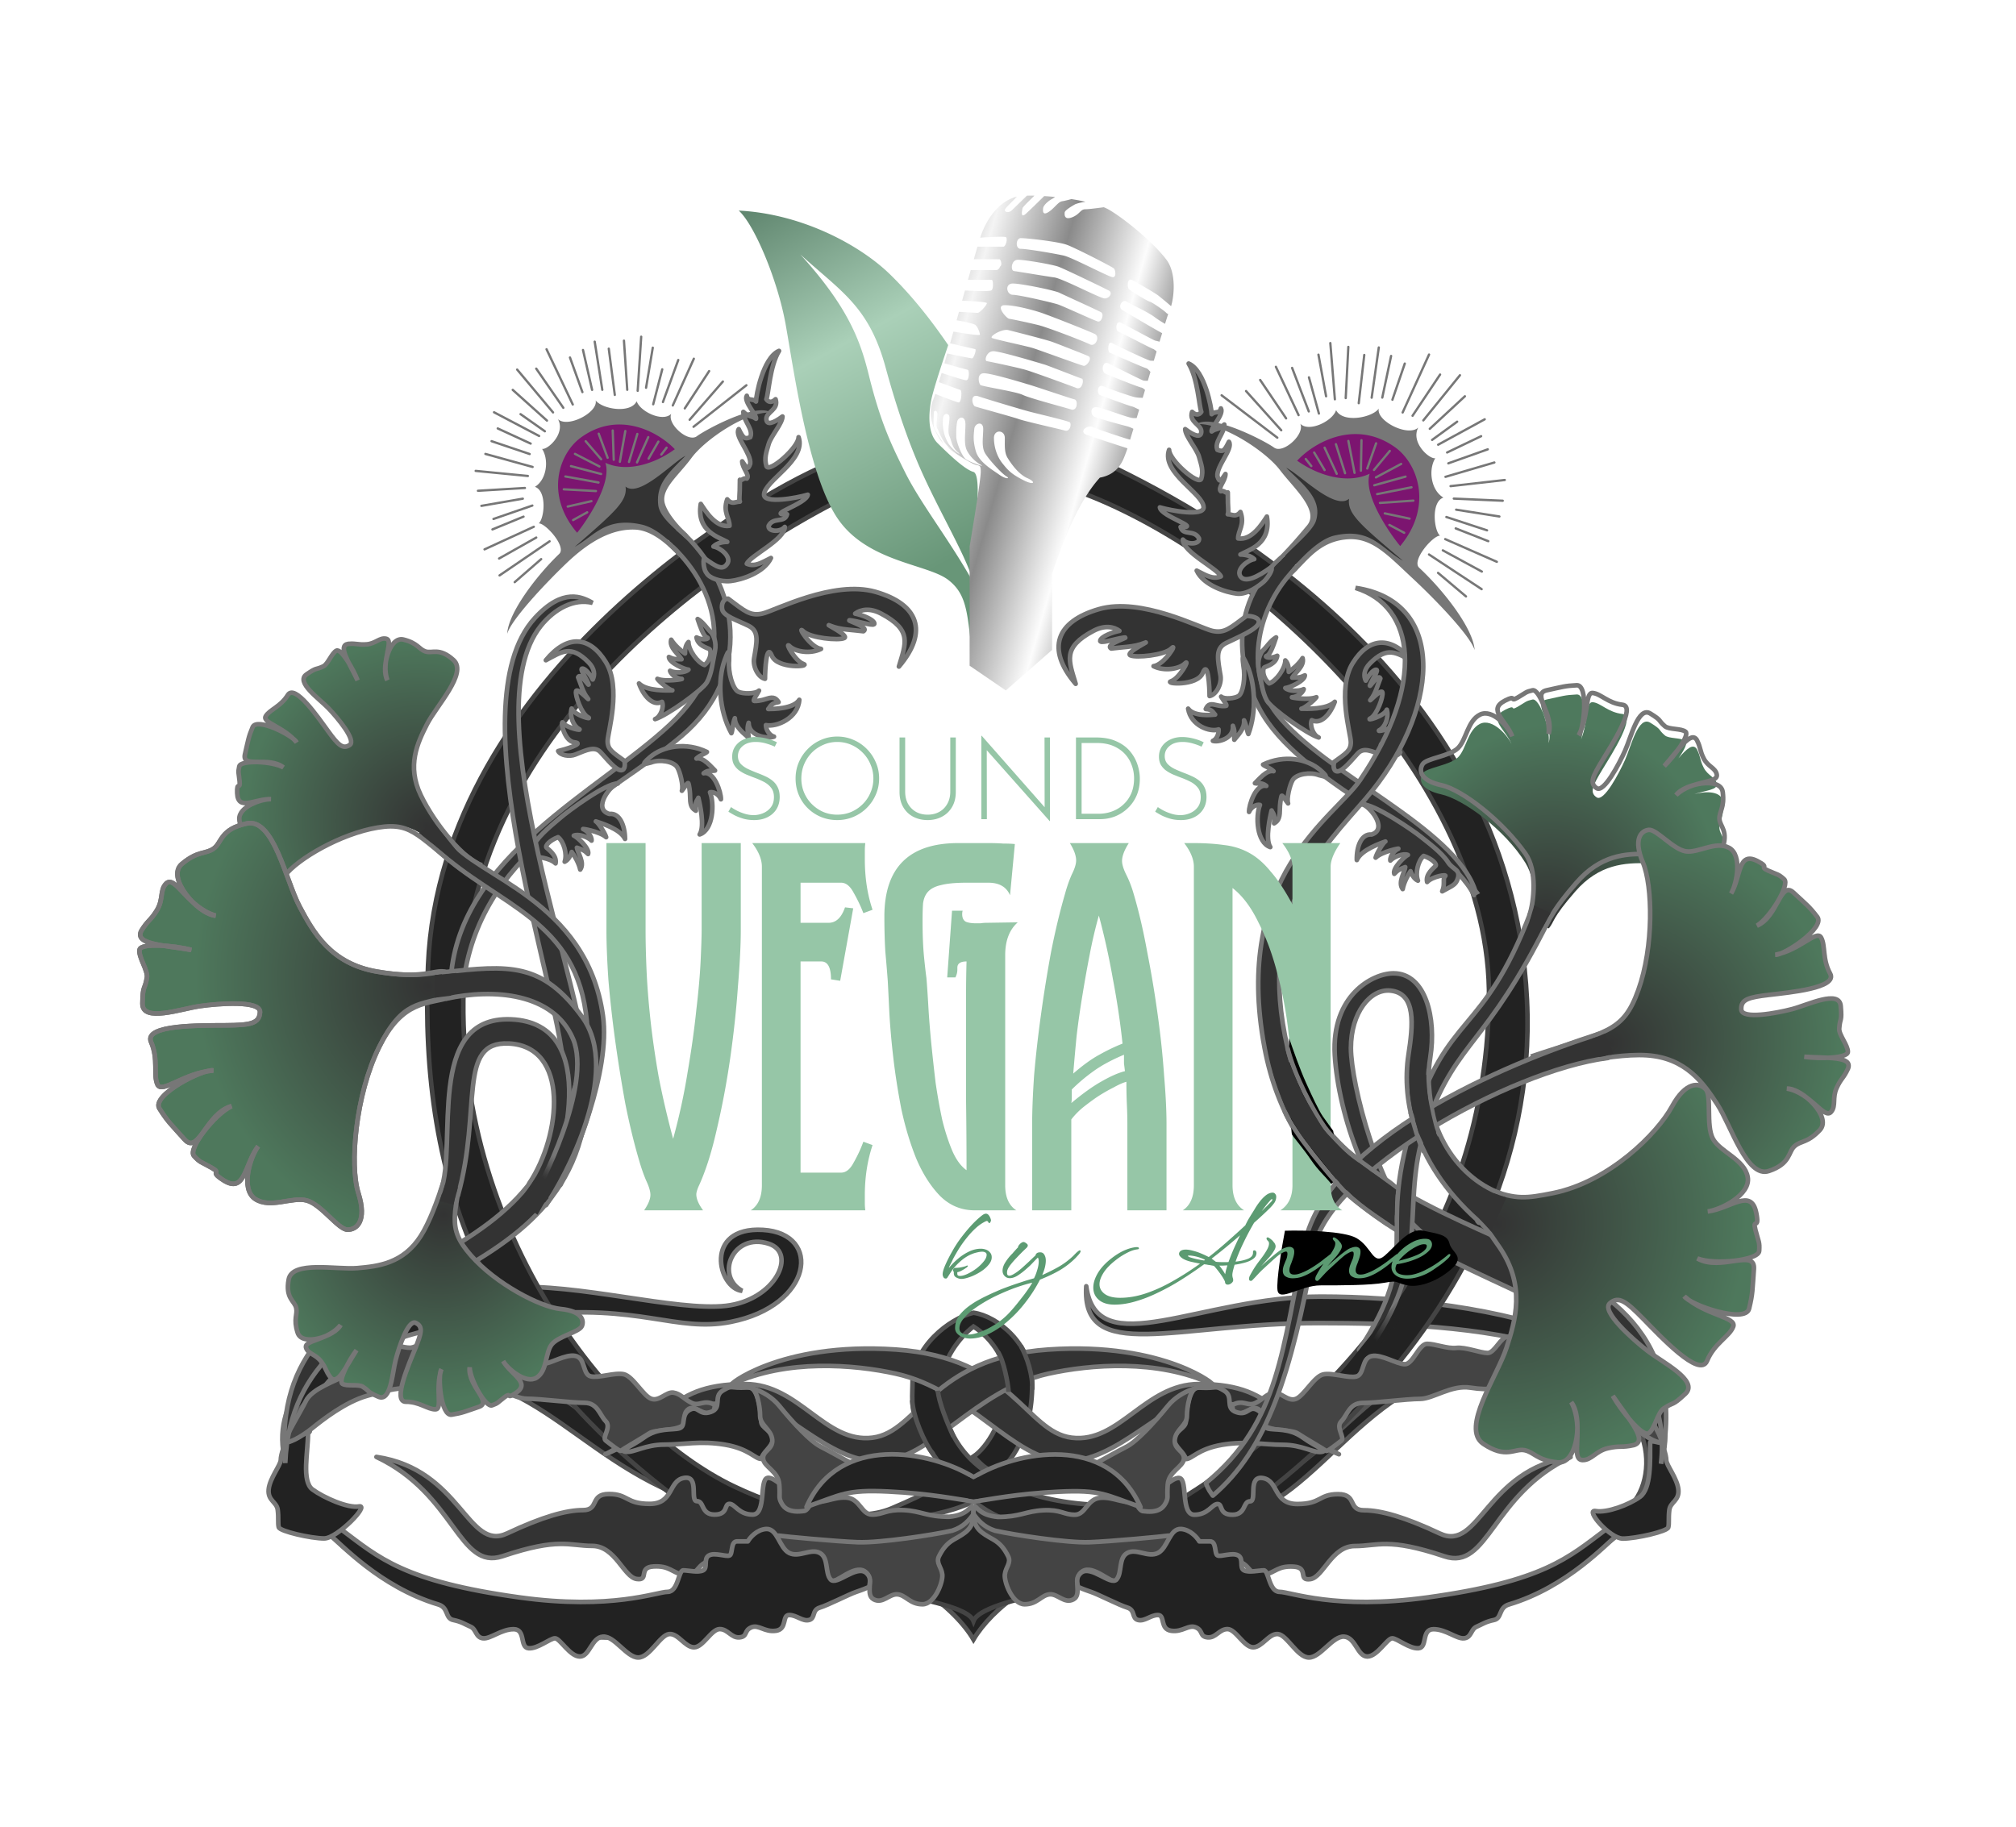 <svg xmlns="http://www.w3.org/2000/svg" fill="none" viewBox="0 0 876 794"><path fill="#222" stroke="#777" stroke-width="2" d="M231.289 571.513c-46.096 4.944-106.942 9.987-101.807 76.657-32.819-57.154 62.201-86.597 92.016-88.67 28.768-2 72.5 10.5 94 8s31.049-22.952 18.5-27c-15.5-5-23.5 14-11.5 20.5-10.5-1-17-28 9-26.5s21.691 33-14 40c-23.8 4.668-39.59-7.987-86.209-2.987Z"/><path fill="#222" stroke="#777" stroke-linejoin="round" stroke-width="2" d="M574 563.5c-52.51 0-97.509 29.313-102-4.5-2.093 34.076 39 16 101 16s163.527 4.853 142.987 74.063C753.495 583.201 643.5 563.5 574 563.5Z"/><path fill="#222" stroke="#555" stroke-width="2" d="M409.001 601.5c0-10 8-20.5 14-25 8 5 15 15.5 14.5 25-.799 15.186-8.5 27.5-14.5 31.5 5.5 5.5 3.5 3.5 10 8 6-6 15.5-16.5 15.5-39.5 0-17.356-15-29.5-25.5-31-10.5 2.5-26.5 14.876-26.5 31 0 9-3 19.5 22 46.5s73.754 17.43 114.889 11.912c41-5.5 61.259-68.415 121.659-66.521 61.621 1.933 66.975 42.44 55.549 58.524-26.183 36.855-104.986 56.74-148.792 51.336-40.918-5.049-49.155-23.78-73.467-25.375-41.278-2.706-42.913-1.103-65.338 13.558-22.474-16.493-26.941-12.983-69.952-12.983-17.143 0-24.417 18.505-71.45 24.673-43.888 5.756-115.623-3.615-145.437-53.733-20.433-34.348 23.906-51.9 51.883-51.9 52.174 0 71.178 50.397 136.678 60.397s94.278-3.388 97.278-4.888c-3.5-3-7.5-7.5-9.5-10-3.5 2-8.5 5.5-25 12.5s-39.006-.447-82.506-9.947c-39.204-8.562-54.752-54.23-116.95-54.23-45.831 0-77.456 24.667-58.091 58.068 28.015 48.319 108.186 67.187 153.187 61.187 37.5-5 55.318-21.57 83.304-27.226 24.769-5.006 49.226 16.445 56.556 29.157 7.814-13.244 29.647-31.108 51.59-29.157 41.514 3.691 51.14 22.077 87.215 26.674 27.819 3.545 130.99-17.592 154.371-58.111 19.322-33.484-16.782-62.823-63.151-62.823-66.022 0-68.465 54.72-126.465 62.22S445.501 651 429.001 640s-20-26.989-20-38.5Z"/><path fill="#222" stroke="#444" stroke-linecap="round" stroke-width="2" d="M202 419.5c8.5-112 123-183 168.5-205-4.5-5.5-3-4.5-7.5-14-30.5 11-171.624 92-177 219-4 94.5 24 176.349 127.5 245.5 41.5 27.727 105 28 109.5 39.5 4-10.5 59.5-15.5 81-25.5s166.5-98.5 159.5-244.5-148-216.5-185-234c-7.5 4.5-7.5 8-7.5 14 75 28.5 177.5 125 176 220C645.24 546 574.5 613.372 514 651c-41 25.5-85.5 12-91 6.5-5.5 6-54.536 12.076-104-11.5-53.5-25.5-125.5-114.5-117-226.5Z"/><path fill="#333" stroke="#777" stroke-linejoin="round" stroke-width="2" d="M291.001 315c32.604-30.5 18-62.5 0-78.5 2-2.5 3-4 4.5-6 26 23 32 63 .5 89.5-33.364 28.068-84.478 48.187-93.978 102.687-3 1-3.083 1.879-6.083 1.879 4-52.5 64.061-80.566 95.061-109.566Z"/><path fill="#333" stroke="#777" stroke-linejoin="round" stroke-width="2" d="M316 245c-2 3-4.529 1.5-10.029-2.5-.635 1.826 0 5.457 1.095 6.61 1 2 5.852 3.899 10.434 3.39 4.5-.5 14.5-3.5 17.5-10-4 2-7 4-10.5 2.5 1.5-3.5 16.5-10.5 16.5-16-2 2.5-7.5 2-7-.5 2-4 7-1 8-5-9.5.5 8.5-4.5 9-8.5-5 1.5-19 4-19 0 0-6 18.5-15 15-25 0 4.5-13.038 15.865-14 12.5-1-3.5 0-6 1-9.5s6-9 6-12c-4 3-7 4-7 1s5.5-4 4-8.5c-1.5 1.5-3 1.5-4 0 1-2.5 1.5-14.5 5.5-21-7 3-10 19.5-10 22-1.5-1.5-3.5 0-4-2.5-1.5 2.5 4.5 8.5 4 10-2-1.5-3-.5-5.5-3 0 4 4.5 7.5 3 11-2.5 1-3 .5-5-3.5-2 3 5.5 10.5 5 15-1 3-1.5 2-3.5-1 0 3 3.5 6 2 7.5-1.5-.5-2 1-3 .5 0 8-.5 8 0 9.5-2 0-3.5 1.5-5.5-1-2 5.5 1 8 1 11.5-6 1-10.5-6.5-12.5-9.5-2 12 8 14.5 11.5 16.5-2 0-4.5.5-6 2 3 .5 8 4.5 6 7.5ZM303.154 269.019c2.5 1.5 3.5 3.5 6 6 .834 1.166 2.3 4 1.5 8-1 5-1.5 10-3.5 13.5s-17.5 14.5-22.5 16c2.5-1 4-5.5 3-7.5-4 2-8-2.5-10-8 3.5 3.5 12.5 3 14.5 3-1 0-5.5-3.5-6.5-5 3.5 1.5 12 0 10.5 0s-4.5-1.5-5-3.5c2 1 6.5 1 8-.5-1.5 0-8.5-3-8.5-5.5 2 1 3 1 5.5 1-1-2-5.5-5-4.5-8.5 1.5 2.5 4.5 5 6 6 0-1 0-3.5 1.5-5 0 3.5 4 9 7 10 3-2.5 3-6.5 2-7s-5-1.5-5.5-5c3 1.5 6 .5 4.5 0s-3-5-4-8ZM235 379.5c-3-1.589-5.516-2.319-6.5-4.271-2.5-4.961 1.426-4.716 3.5-8.229 2.592-4.391 8.545-9.019 11.587-11.664 3.042-2.646 19.698-15.068 24.913-14.836-2.69.12-11.455 11-3.701 13.238 4.436-.569 6.729 4.997 6.805 10.849-2.151-4.458-10.813-6.952-12.701-7.612.944.33 4.039 5.118 4.488 6.864-2.81-2.57-11.329-3.956-9.913-3.461 1.416.494 3.754 2.899 3.567 4.952-1.558-1.603-5.807-3.087-7.717-2.165 1.416.495 7.036 5.634 6.211 7.995-1.558-1.604-2.502-1.933-4.863-2.757.285 2.217 3.545 6.533 1.447 9.508-.592-2.855-2.6-6.204-3.687-7.643-.329.945-1.153 3.305-3.064 4.227 1.154-3.305-.369-8.723-2.872-10.656-3.656 1.371-5.779 3.762-5 4.564.779.801 4.59 3.357 3.908 6.826-2.338-2.405-9.159-3.196-7.908-2.229 1.252.966 0 3.5 1.5 6.5ZM320.807 300.634c-2.5-1.25-4.5-8.5-4-13.5 0-3 .4-6.8-2 0-3 8.5-2.5 21.5 3 31.5.5-1 .5-4 1.5-6.5 0 4 4.5 7 6 8.5 0-2-1-3.5 0-6.5 0 6 8.5 7 11 6-2-.5-3.5-3-3.5-5 4.5 1 14-3 14.5-11-2.5 4-11.5 4-13.5 4 1-1 1-2.5 4.5-3-1-1.5-2-2.5-5-1.5s-4.5 1-5.5 1 1-2.5 2-4.5c-1.5 1.5-7 1.5-9 .5ZM294.268 333.43c-1.621-2.59-7.676-3.531-11.348-2.063-2.284.542-5.07 1.68-.536-2.253 5.669-4.916 15.7-6.704 24.785-2.319-.628.744-2.912 1.287-4.547 2.865 3.045-.724 6.533 3.802 8.076 5.22-1.522.361-2.932-.493-4.948 1.176 4.568-1.086 7.604 8.306 7.511 11.303-.916-2.162-3.22-3.399-4.743-3.038 1.966 4.887 1.462 16.31-4.495 18.32 2.377-3.539-.031-13.675-.567-15.927-.493 1.307-1.635 1.578-1.08 5.61-1.409-.854-2.438-1.8-2.479-5.359-.042-3.56-.443-5.249-.711-6.375-.267-1.127-1.636 1.578-2.891 3.066.741-1.961-.731-8.155-2.027-10.226Z"/><path fill="#333" stroke="#777" stroke-linejoin="round" stroke-width="2" d="M331.226 266.671c-5.343 1.18-7.718-1.181-14.843-6.492-1.979 0-3.048 2.307-2.573 4.667.593 2.951 6.729 4.776 11.479 7.136 4.75 2.361 3.563 7.083 2.375 14.165-.594 3.541 1.781 8.263 4.75 8.853 0-3.541.593-15.935 2.968-10.033 2.375 5.902 17.218 4.721 13.656 3.541-3.563-1.181-8.313-10.033-5.938-7.673 2.375 2.361 8.906 3.541 13.656 1.181-4.75-.59-10.687-10.624-7.719-7.673 2.969 2.951 15.437 4.132 17.812 2.951 2.375-1.18-10.094-7.082-5.938-5.312 4.156 1.771 10.094 1.771 14.249 2.361 3.22-1.92-9.499-5.312-5.343-4.721 4.156.59 10.687 2.951 10.093 1.18-.594-1.771-5.343-3.541-8.312-4.131 2.375-1.771 6.307-2.627 11.281 0 13.655 7.211 10.686 12.984 7.718 23.017 13.061-15.345 8.311-27.149-10.093-32.46-18.405-5.312-43.935 8.262-49.278 9.443ZM264.03 322.021c-.028 3.752 2.128 4.892 7.267 8.638.318 1.31.491 3.958-1.36 4.075-2.314.146-6.408-5.102-8.946-7.814-2.539-2.713-5.898-1.065-11.032 1.014-2.567 1.039-6.499.329-7.42-1.528 2.663-.646 11.886-3.301 7.067-3.796-4.819-.494-6.317-10.533-4.857-8.391 1.46 2.142 8.88 3.67 6.723 2.529-2.156-1.141-4.093-5.248-3.082-8.822 1.207 3.036 9.705 5.133 7.009 3.708-2.695-1.426-5.586-9.463-5.081-11.25.506-1.787 6.947 5.387 4.948 2.96-1.999-2.427-2.953-6.357-4.064-8.999.926-2.482 5.52 5.317 4.408 2.674-1.111-2.643-3.936-6.534-2.509-6.464 1.427.069 3.521 2.889 4.442 4.747.95-1.896.962-4.654-1.813-7.466-7.616-7.721-11.48-4.703-18.547-.906 9.439-11.446 19.078-10.457 26.029.754 6.951 11.211.847 30.585.818 34.337Z"/><path fill="#333" d="M563 247c-16 15.5-23.324 44.066-8 63.5 20.5 26 77 49 86 76.5.387.535.677.927.885 1.205.483.577.704.94 0 0-.839-1.003-2.469-2.653-1.385.795-12.501-25-72-46.5-91.5-78-10.658-17.217-16.499-47.5 7.501-68.5C559 244.5 560 245 563 247Z"/><path stroke="#777" stroke-linejoin="round" stroke-width="2" d="M563 247c-16 15.5-23.324 44.066-8 63.5 20.5 26 77 49 86 76.5 3.978 5.486-2.391-4.015-.5 2-12.501-25-72-46.5-91.5-78-10.658-17.217-16.499-47.5 7.501-68.5C559 244.5 560 245 563 247Z"/><path fill="#333" stroke="#777" stroke-linejoin="round" stroke-width="2" d="M539 250.5c2 3 7.695.109 13.195-3.891 1.5.5-1.762 5.084-3.122 6.242-1.864 1.588-6.992 5.658-11.573 5.149-4.5-.5-14.5-3.5-17.5-10 4 2 7 4 10.5 2.5-1.5-3.5-16.5-10.5-16.5-16 2 2.5 7.5 2 7-.5-2-4-7-1-8-5 9.5.5-8.5-4.5-9-8.5 5 1.5 19 4 19 0 0-6-18.5-15-15-25 0 4.5 13.038 15.865 14 12.5 1-3.5 0-6-1-9.5s-6-9-6-12c4 3 7 4 7 1s-5.5-4-4-8.5c1.5 1.5 3 1.5 4 0-1-2.5-1.5-14.5-5.5-21 7 3 10 19.5 10 22 1.5-1.5 3.5 0 4-2.5 1.5 2.5-4.5 8.5-4 10 2-1.5 3-.5 5.5-3 0 4-4.5 7.5-3 11 2.5 1 3 .5 5-3.5 2 3-5.5 10.5-5 15 1 3 1.5 2 3.5-1 0 3-3.5 6-2 7.5 1.5-.5 2 1 3 .5 0 8 .5 8 0 9.5 2 0 3.5 1.5 5.5-1 1.999 5.5-1 8-1 11.5 6 1 10.5-6.5 12.5-9.5 2 12-8 14.5-11.5 16.5 2 0 4.5.5 6 2-3 .5-8 4.5-6 7.5ZM554.5 277c-2.5 1.5-3.5 3.5-6 6-.833 1.167-2.3 4-1.5 8 1 5 1.5 10 3.5 13.5s17.5 14.5 22.5 16c-2.5-1-4-5.5-3-7.5 4 2 8-2.5 10-8-3.5 3.5-12.5 3-14.5 3 1 0 5.5-3.5 6.5-5-3.5 1.5-12 0-10.5 0s4.5-1.5 5-3.5c-2 1-6.5 1-8-.5 1.5 0 8.5-3 8.5-5.5-2 1-3 1-5.5 1 1-2 5.5-5 4.5-8.5-1.5 2.5-4.5 5-6 6 0-1 0-3.5-1.5-5 0 3.5-4 9-7 10-3-2.5-3-6.5-2-7s5-1.5 5.5-5c-3 1.5-6 .5-4.5 0s3-5 4-8ZM626.68 387.36c2.941-1.696 5.429-2.515 6.342-4.501 2.32-5.048-1.595-4.663-3.793-8.099-2.749-4.295-8.864-8.706-11.999-11.24-3.135-2.534-20.226-14.351-25.43-13.932 2.693.024 11.843 10.582 4.174 13.097-4.453-.41-6.545 5.236-6.41 11.087 1.989-4.533 10.556-7.337 12.419-8.063-.931.363-3.852 5.259-4.239 7.02 2.716-2.67 11.18-4.36 9.783-3.815-1.398.545-3.648 3.032-3.387 5.077 1.5-1.658 5.692-3.293 7.635-2.441-1.398.546-6.829 5.884-5.921 8.213 1.5-1.659 2.432-2.022 4.761-2.93-.205 2.227-3.308 6.656-1.105 9.554.49-2.874 2.376-6.293 3.41-7.77.364.932 1.272 3.261 3.215 4.113-1.272-3.26.056-8.73 2.487-10.752 3.703 1.239 5.911 3.552 5.161 4.382-.75.829-4.467 3.52-3.661 6.962 2.25-2.487 9.039-3.523 7.823-2.512-1.216 1.011.126 3.498-1.265 6.55ZM538.221 302.446c1.983-1.38 2.979-8.318 2.085-12.942-.284-2.801-.98-6.314 1.681-.171 3.326 7.679 4.136 19.856.459 29.659-.514-.89-.798-3.691-1.875-5.939.378 3.734-3.121 6.917-4.24 8.445-.189-1.866.51-3.352-.615-6.067.568 5.601-6.482 7.259-8.678 6.538 1.634-.637 2.658-3.098 2.469-4.965-3.688 1.317-12.052-1.608-13.23-9.033 2.48 3.521 10.045 2.754 11.727 2.584-.936-.848-1.078-2.249-4.067-2.417.699-1.486 1.445-2.504 4.061-1.826 2.616.677 3.877.55 4.718.464.84-.085-1.077-2.248-2.107-4.03 1.403 1.273 6.026.804 7.612-.3ZM561.732 338.93c1.621-2.59 7.676-3.531 11.348-2.063 2.284.542 5.07 1.68.536-2.253-5.669-4.916-15.7-6.704-24.785-2.319.628.744 2.912 1.287 4.547 2.865-3.045-.724-6.533 3.802-8.076 5.22 1.522.361 2.932-.493 4.948 1.176-4.568-1.086-7.604 8.306-7.511 11.303.916-2.162 3.22-3.399 4.743-3.038-1.966 4.887-1.462 16.31 4.495 18.32-2.377-3.539.031-13.675.567-15.927.493 1.307 1.635 1.578 1.08 5.61 1.409-.854 2.438-1.8 2.479-5.359.042-3.56.443-5.249.711-6.375.267-1.127 1.636 1.578 2.891 3.066-.741-1.961.731-8.155 2.027-10.226Z"/><path fill="#333" stroke="#777" stroke-linejoin="round" stroke-width="2" d="M526.773 274.171c5.344 1.18 7.718-1.181 14.843-6.492 1.979 0 5.818.59 5.343 2.95-.594 2.951-9.499 6.493-14.249 8.853-4.749 2.361-3.562 7.083-2.375 14.165.594 3.541-1.781 8.263-4.749 8.853 0-3.541-.594-15.935-2.969-10.033-2.375 5.902-17.217 4.721-13.655 3.541 3.562-1.181 8.312-10.033 5.937-7.673-2.375 2.361-8.906 3.541-13.655 1.181 4.749-.59 10.687-10.624 7.718-7.673-2.968 2.951-15.437 4.132-17.811 2.951-2.375-1.18 10.093-7.082 5.937-5.312-4.156 1.771-10.093 1.771-14.249 2.361-3.22-1.92 9.499-5.312 5.343-4.721-4.156.59-10.687 2.951-10.093 1.18.594-1.771 5.343-3.541 8.312-4.131-2.375-1.771-6.306-2.627-11.28 0-13.656 7.211-10.687 12.984-7.718 23.017-13.062-15.345-8.312-27.149 10.093-32.46 18.405-5.312 43.934 8.262 49.277 9.443ZM586.97 322.521c.028 3.752-2.128 4.892-7.267 8.638-.318 1.31-.491 3.958 1.36 4.075 2.314.146 6.408-5.102 8.946-7.814 2.539-2.713 5.898-1.065 11.032 1.014 2.567 1.039 6.499.329 7.42-1.528-2.663-.646-11.886-3.301-7.067-3.796 4.819-.494 6.317-10.533 4.857-8.391-1.46 2.142-8.88 3.67-6.723 2.529 2.156-1.141 4.093-5.248 3.082-8.822-1.207 3.036-9.705 5.133-7.009 3.708 2.695-1.426 5.586-9.463 5.081-11.25-.506-1.787-6.947 5.387-4.948 2.96 1.999-2.427 2.953-6.357 4.064-8.999-.926-2.482-5.52 5.317-4.408 2.674 1.111-2.643 3.936-6.534 2.509-6.464-1.427.069-3.521 2.889-4.442 4.747-.95-1.896-.962-4.654 1.813-7.466 7.616-7.721 11.48-4.703 18.547-.906-9.439-11.446-19.078-10.457-26.029.754-6.951 11.211-.847 30.585-.818 34.337Z"/><path fill="#7C1570" d="M560.114 199.982c-5.779 7.975 23.109 11.543 28.282 13.662 1.285 1.976 3.947 6.458 4.315 8.581.46 2.653 14.32 16.835 17.537 18.539 3.217 1.704 4.772-5.633 8.387-13.044 3.615-7.412-2.642-26.116-4.051-31.525-1.409-5.41-15.49-8.906-26.251-11.187-10.761-2.281-22.439 7-28.219 14.974Z"/><path fill="#333" d="m557.853 242.164-4.157 4.313 6.027 2.442 2.909-3.326 8.365-6.962 7.118-4.416 11.482-1.039 10.391 4.468 10.34 7.949.883-1.87-10.547-10.547-11.898-18.704-17.769-5.767-14.08-6.755 12.469 15.275 1.143 9.145-9.456 11.274-3.22 4.52Z"/><path stroke="#777" stroke-linecap="round" d="m597.036 204.231 6.861-8.257m-6.016 11.502 10.953-5.856m-11.678 9.28 13.576-3.766m-12.346 7.605 14.94-2.967m-13.709 6.806 14.525-1.01m-12.419 5.545 10.761 2.281m-8.76 2.743 6.434 3.408m-16.057-27.936 3.852-10.939m-6.608 11.888.25-13.236m-3.007 14.185-2.685-13.858m-1.436 14.006-3.974-12.597m.343 12.85-5.263-11.338m-.014 9.708-4.521-7.602m-1.245 5.869-2.416-3.068m51.088-16.771 15.915-19.626m-5.582 33.572 14.791-7.087m-11.883 27.125 21.269.931m-25.001 16.678 22.441 9.868m-49.782-71.374 3.836-18.098m-24.438 18.842-1.975-24.44m-13.794 31.32-9.86-21.001m18.693 20.318-4.33-15.74m-12.032 23.005-15.299-17.042m48.972 5.269 2.398-20.959m16.678 25.002 11.469-25.169m1.339 37.084 10.878-7.917m-5.08 23.968 21.253-6.229m-20.865 23.689 17.683 5.792m-25.225 10.498 22.873 15.07m-18.944-7.082 12.141 10.24m-10.067-20.023 16.957 9.217m-11.356-18.763 14.156 5.556m-13.965-13.693 18.795 2.962m-21.227-13.188 23.566-2.672m-24.531-7.244 17.133-6.08m-21.551-2.012 20.23-11.045m-23.877 4.139 15.264-14.143m-22.75 8.467 11.973-17.906m-20.719 10.941L610.413 158m-14.39 14.838 3.095-21.833m-14.374 21.998 1.138-22.247m-9.661 21.463-3.322-18.082m-4.206 24.664-7.236-18.912m-2.605 21.937-11.282-16.702m7.459 25.092-24.207-18.42"/><path fill="#777" fill-rule="evenodd" d="M519.99 184.322c11.383-.654 30.164 12.016 36.153 19.93 1.272 1.68 2.782 3.439 4.319 5.231 5.704 6.645 11.785 13.731 7.478 18.856-5.468 6.508-8.963 10.455-14.12 15.496-1.862 1.819-.293 2.119 2.538 0 1.613-1.982 3.937-4.228 6.304-6.516 4.075-3.937 8.277-7.997 9.191-11.042 2.473-8.231-3.441-13.877-10.498-20.614a320.38 320.38 0 0 1-2.455-2.36c1.613.735 4.094 2.656 6.952 4.869 6.879 5.326 15.943 12.345 20.351 8.585-.858 6.462 4.775 11.234 23.423 26.942-2.459-1.345-4.59-3.025-6.702-4.691-5.757-4.54-11.384-8.977-23.18-6.243-7.01 1.625-14.713 10.118-19.737 15.882-.521.743.004.836.502.924.424.075.828.147.556.61 1.575-1.332 3.074-2.898 4.623-4.518 4.849-5.067 10.205-10.664 20.021-11.295 9.437-.606 15.877 5.464 24.846 13.918 1 .943 2.032 1.916 3.104 2.912 10.673 9.929 25.304 25.297 27.098 31.299-.579-9.322-13.432-25.847-24.105-35.776-3.416-3.177 6.045-14.051 9.083-13.919-2.623-2.089-4.048-14.658 1.465-16.556-5.455-3.2-6.627-12.138-3.53-17.103-2.653.46-10.806-6.891-7.398-13.324-4.461 4.166-18.305-2.858-17.165-8.238-2.89 3.987-15.666 6.39-18.542.67-1.526 4.787-11.782 9.769-15.562 5.901 2.106 4.535-7.409 13.252-11.396 10.362-3.988-2.889-26.993-14.921-33.617-10.192Zm43.652 15.897c7.943-8.539 25.773-17.905 42.627-5.787 9.757 7.016 16.574 25.491 2.155 42.879-3.676-4.357-16.322-21.86-13.27-31.435-9.663 4.596-22.173.922-31.512-5.657Z" clip-rule="evenodd"/><path fill="#7C1570" stroke="#fff" stroke-width="2" d="M296.618 194.946c5.672 7.573-22.024 11.436-26.961 13.549-1.205 1.917-3.694 6.264-4.016 8.308-.401 2.555-13.502 16.388-16.566 18.073-3.064 1.685-4.669-5.339-8.253-12.404-3.585-7.065 2.144-25.126 3.416-30.344 1.272-5.218 14.746-8.788 25.048-11.141 10.303-2.353 21.661 6.385 27.332 13.959Z"/><path fill="#333" d="m290.818 235.026 2.214 1.93 3.881-3.711-2.846-2.617-1.733-3.182-2.761-3.654-2.194-6.582 1.898-7.472 7.412-8.184 2.966-5.278-11.386 5.278-19.511 7.294-8.895 16.605-12.394 9.963.711 4.981 13.047-8.692 11.854-3.689 11.693 3.689 6.044 3.321Z"/><path stroke="#777" stroke-linecap="round" d="m261.216 199.583-6.716-7.828m5.953 10.959-10.609-5.461m11.357 8.739-13.098-3.414m11.974 7.12-14.396-2.625m13.271 6.331-13.968-.752m12.014 5.14-10.302 2.353m8.455 2.503-6.128 3.371m15.003-27.078-3.866-10.45m6.528 11.32-.44-12.71m3.102 13.58 2.371-13.352m1.59 13.433 3.627-12.161m-.135 12.349 4.885-10.97m.159 9.325 4.229-7.371m1.283 5.619 2.275-2.983m-49.327-15.34-15.584-18.614m5.868 32.165-14.315-6.585m11.824 25.878-20.418 1.214m24.268 15.645-21.408 9.817m46.745-69.312-3.958-17.327m23.759 17.732 1.529-23.507m13.723 29.878 9.155-20.322m-17.651 19.799 3.923-15.185m11.904 21.917 14.439-16.601m-46.963 5.799-2.619-20.096m-15.644 24.267-11.396-24.004m-.728 35.643-10.569-7.441m5.242 22.946-20.51-5.662m20.4 22.44-16.899 5.831m24.389 9.704-21.744 14.821m18.09-7.088-11.508 10.019m9.369-19.385-16.151 9.109m10.627-18.195-13.515 5.551m13.208-13.364-18.009 3.128m20.192-12.989-22.678-2.211m23.455-7.328-16.549-5.582m20.671-2.258-19.599-10.305m22.999 3.616-14.876-13.355m21.981 7.79-11.771-17.02m20.067 10.198-5.403-15.026m14.047 14.037-3.302-20.926m14.139 20.915-1.428-21.354m9.603 20.472 2.919-17.42m4.412 23.629 6.666-18.275m2.833 21.033 10.585-16.214m-6.787 24.215 22.976-18.058"/><path fill="#777" fill-rule="evenodd" d="M334.926 179.298c-10.944-.457-28.794 11.997-34.428 19.689-1.541 2.103-3.239 4.066-4.857 5.936-4.301 4.97-8.039 9.289-6.755 13.87.929 3.316 4.294 8.068 9.324 12.832 2.144 2.031 1.043 3.899-1.361 1.587a136.35 136.35 0 0 0-2.306-2.153c-3.887-3.576-8.043-7.4-8.515-11.52-.986-8.624 3.621-13.232 10.539-20.152.415-.414.838-.837 1.268-1.27-1.539.731-3.893 2.613-6.604 4.782-6.529 5.22-15.13 12.099-19.421 8.553.922 6.195-4.417 10.864-22.093 26.234 2.096-1.19 3.961-2.564 5.799-3.919 5.81-4.283 11.36-8.375 23.17-5.832 5.544 1.194 10.467 5.518 15.484 10.214 2.679 2.507 1.797 4.685.363 3.271-.216-.214-.465-.465-.743-.746-3.128-3.161-10.014-10.117-17.701-10.49-10.087-.489-20.03 5.068-30.133 14.766-10.103 9.699-23.926 24.682-25.56 30.475.416-8.965 12.514-25.031 22.617-34.73 3.233-3.103-6.019-13.407-8.935-13.234 2.489-2.046 3.668-14.141-1.657-15.881 5.192-3.157 6.183-11.76 3.134-16.483 2.555.402 10.276-6.782 6.905-12.91 4.348 3.934 17.541-3.021 16.365-8.173 2.836 3.787 15.144 5.903 17.821.365 1.538 4.576 11.465 9.206 15.038 5.434-1.954 4.388 7.316 12.618 11.103 9.782 3.787-2.836 25.704-14.74 32.139-10.297Zm-41.693 15.928c-7.759-8.082-25.027-16.811-41.034-4.916-9.267 6.886-15.537 24.736-1.424 41.221 3.466-4.24 15.349-21.244 12.273-30.396 9.352 4.27 21.314.552 30.185-5.909Z" clip-rule="evenodd"/><path fill="#333" d="M565.353 622.241c4.254 3.553 9.311 6.987 16.439 9.759-3.567-1.585-9.141-5.55-16.439-9.759-11.86-9.906-17.481-20.739-44.346-20.739-23.5 0-34.704 25.897-55.339 23.316-20-2.502-25.376-34.816-76.376-38.316s-74.205 16.493-71 15c23.5-10.952 53-8.5 71-4.5 32.091 7.131 50.98 37.57 73.48 38.07 22.5.5 43.235-26.223 58.235-26.223 18.112 0 33.229 6.98 44.346 13.392Z"/><path stroke="#777" stroke-linejoin="round" stroke-width="2" d="M581.792 632c-27-10.5-24.285-30.498-60.785-30.498-23.5 0-34.704 25.897-55.339 23.316-20-2.502-25.376-34.816-76.376-38.316s-74.205 16.493-71 15c23.5-10.952 53-8.5 71-4.5 32.091 7.131 50.98 37.57 73.48 38.07 22.5.5 43.235-26.223 58.235-26.223 30 0 51.785 19.151 60.785 23.151Z"/><path fill="#333" d="M279.439 622.241c-4.254 3.553-9.311 6.987-16.439 9.759 3.567-1.585 9.141-5.55 16.439-9.759 11.861-9.906 17.482-20.739 44.346-20.739 23.5 0 34.704 25.897 55.34 23.316 20-2.502 25.375-34.816 76.375-38.316s74.205 16.493 71 15c-23.5-10.952-53-8.5-71-4.5-32.09 7.131-50.979 37.57-73.479 38.07s-43.236-26.223-58.236-26.223c-18.111 0-33.228 6.98-44.346 13.392Z"/><path stroke="#777" stroke-linejoin="round" stroke-width="2" d="M263 632c27-10.5 24.285-30.498 60.785-30.498 23.5 0 34.704 25.897 55.34 23.316 20-2.502 25.375-34.816 76.375-38.316s74.205 16.493 71 15c-23.5-10.952-53-8.5-71-4.5-32.09 7.131-50.979 37.57-73.479 38.07s-43.236-26.223-58.236-26.223C293.785 608.849 272 628 263 632Z"/><path fill="#333" d="M412.408 659.187c-9.669 0-12.052-2.508-19.707-2.896-7.654-.389-8.863 1.943-13.697 1.943-4.835 0-5.238-6.997-11.281-7.385-6.043-.389-10.071 3.109-16.92 1.555-6.849-1.555-13.698-10.884-17.323-10.107-3.626.778-.403 15.937-6.446 15.937-6.043 0-7.655-4.664-10.072-4.664-2.417 0-.403 4.664-6.446 4.664-6.043 0-4.431-5.83-7.654-5.83s1.209-11.273-5.64-10.107c-6.849 1.166-4.432 11.273-14.906 11.273-10.475 0-9.266-4.276-17.726-4.276-8.46 0-4.029 6.997-11.281 6.997-7.251 0-17.652 2.907-32.929 10.106-17.323 8.163-19.848-27.749-56.809-33.225 34.223 16.122 35.72 49.55 54.808 43.137 24.586-8.26 28.888-4.47 38.959-4.47 10.072 0 13.698 13.604 19.338 14.382 5.64.777.403-5.054 7.251-5.442 6.849-.389 7.655 2.332 13.295 3.887 5.64 1.555 5.64-6.219 12.086-6.219 6.446 0 6.446 4.664 12.891 4.275 6.446-.388 14.101 4.665 20.547 4.665s5.237-6.608 12.891-6.608c7.655 0 13.295 1.943 19.338 1.943 6.043 0 2.82-2.332 7.252-4.275 4.431-1.944 8.057 2.332 12.891 2.332 4.835 0 4.029-10.884 8.058-11.273 4.028-.388 10.444-3.162 11.915-3.909 5.01-2.545 5.582-4.482 7.917-6.41l.001-.817v-4.046c-1.557 0-2.14 4.085-10.601 4.863Z"/><path stroke="#777" stroke-linejoin="round" stroke-width="2" d="M423.008 659.187c-2.335 1.928-2.907 3.865-7.917 6.41-1.471.747-7.887 3.521-11.915 3.909-4.029.389-3.223 11.273-8.058 11.273-4.834 0-8.46-4.276-12.891-2.332-4.432 1.943-1.209 4.275-7.252 4.275-6.043 0-11.683-1.943-19.338-1.943-7.654 0-6.445 6.608-12.891 6.608s-14.101-5.053-20.547-4.665c-6.445.389-6.445-4.275-12.891-4.275s-6.446 7.774-12.086 6.219c-5.64-1.555-6.446-4.276-13.295-3.887-6.848.388-1.611 6.219-7.251 5.442-5.64-.778-9.266-14.382-19.338-14.382-10.071 0-14.373-3.79-38.959 4.47-19.088 6.413-20.585-27.015-54.808-43.137 36.961 5.476 39.486 41.388 56.809 33.225 15.277-7.199 25.678-10.106 32.929-10.106 7.252 0 2.821-6.997 11.281-6.997s7.251 4.276 17.726 4.276c10.474 0 8.057-10.107 14.906-11.273 6.849-1.166 2.417 10.107 5.64 10.107s1.611 5.83 7.654 5.83 4.029-4.664 6.446-4.664 4.029 4.664 10.072 4.664c6.043 0 2.82-15.159 6.446-15.937 3.625-.777 10.474 8.552 17.323 10.107 6.849 1.554 10.877-1.944 16.92-1.555 6.043.388 6.446 7.385 11.281 7.385 4.834 0 6.043-2.332 13.697-1.943 7.655.388 10.038 2.896 19.707 2.896 8.461-.778 9.044-4.863 10.601-4.863m-.001 4.863.001-4.863m-.001 4.863.001-4.863"/><path fill="#444" stroke="#777" stroke-linejoin="round" stroke-width="2" d="M372.781 670.241c9.709.36 33.084-3.236 40.996-5.034 4.974-1.598 7.472-4.73 9.239-7.168 0 6.399-3.563 8.216-8.47 10.993-3.371 1.908-5.085 4.446-6.523 7.322-1.439 2.877 1.079 4.675 1.438 7.911.36 3.236-3.236 12.945-8.63 12.945-5.395 0-7.193-3.955-10.789-4.315-3.596-.359-6.473 4.315-10.429 2.158-3.955-2.158.72-9.349-3.955-12.226-4.675-2.877-12.227 5.394-14.744 4.315-2.518-1.079-2.877-11.866-5.395-11.866-2.517 0-10.788 1.798-13.305 0-2.518-1.798-6.114-8.271-3.956-7.911 2.158.359 24.813 2.517 34.523 2.876Z"/><path fill="#222" stroke="#777" stroke-linejoin="round" stroke-width="2" d="M360.913 686.422c2.517 2.877 11.148-6.472 15.463-2.876 2.22 1.85 1.68 3.985 1.318 6.113-.799.359-3.044 1.294-5.633 2.157-3.237 1.079-12.227 5.753-15.823 6.832-3.596 1.079-1.798 4.675-4.675 5.394-2.877.719-5.394-2.158-8.631-2.158-3.236 0-.719 6.113-5.754 6.832-5.034.72-7.552-2.876-10.788-1.438-3.237 1.438-1.439 3.955-5.035 4.315-3.596.36-5.034-3.596-8.63-3.596-3.597 0-7.193 7.911-11.148 7.911-3.956 0-6.833-6.113-10.789-5.753-3.956.359-8.429 10.191-13.463 10.191-5.035 0-10.271-9.428-15.306-9.068-5.034.36-5.754 8.63-10.069 8.63-4.315 0-8.631-7.911-10.789-7.911-2.157 0-7.551 4.675-11.507 4.315-3.956-.359-1.079-8.27-6.473-8.27s-10.069 4.315-13.306 3.955c-3.236-.359-2.877-3.955-5.394-5.034-2.517-1.079-3.956-2.202-7.552-2.921-3.596-.719-1.884-5.375-6.507-6.755-25.556-7.628-42.678-26.839-46.634-29.716-3.956-2.877-2.766-8.313 4.449-2.902 16.433 12.325 27.101 22.599 77.704 29.586 39.928 5.513 59.453-2.439 64.128-2.439 4.675 0 4.675-9.349 6.833-9.349 2.157 0 6.473 1.079 8.63 0 2.158-1.079 0-5.034 2.518-6.473 2.517-1.438 7.552.72 8.99 0 1.438-.719.36-6.112 3.237-6.112h4.674c.959-1.679 3.884-5.107 7.912-5.394 5.035-.36 5.754 8.27 10.069 10.428 4.316 2.157 9.35-2.158 13.306 0 3.956 2.157 2.158 8.63 4.675 11.506Z"/><path fill="#222" stroke="#777" stroke-linejoin="round" stroke-width="2" d="M135.803 647.327c-4.823-3.545-1.955-16.38-1.955-24.357 3.968-3.537-8.345 3.971-9.222 3.971-.877 0-2.631 5.318-2.631 7.534s-4.824 7.977-5.262 12.852c-.439 4.875 3.508 5.318 3.946 8.863.439 3.545 0 5.761.439 7.534.438 1.773 14.032 4.875 19.733 4.875 5.701 0 19.978-14.801 15.154-13.915-4.824.887-15.378-3.812-20.202-7.357Z"/><path fill="#444" stroke="#777" stroke-linejoin="round" stroke-width="2" d="M300.471 609.658c3.508 1.773 5.262-1.773 10.086.886 0 .739-.083 2.501-.877 3.102-3.508 2.659-7.893-3.988-10.963-.886-3.069 3.102 1.754 4.875-2.631 7.091s-11.401 1.329-14.032 3.102c-2.631 1.772-11.84 7.09-12.279 7.534-.438.443-4.823-3.103-6.578-4.432-1.754-1.33 2.632-5.761 0-8.42-2.631-2.659-3.508-7.977-9.208-7.977-5.701 0-19.295-1.773-24.996-1.773-5.7 0-13.594-6.204-21.926-4.875-8.331 1.33-12.716 0-23.679 0-10.82 0-13.951.864-23.304 3.442l-.376.104c-9.648 2.659-19.733 10.636-24.119 14.181-4.385 3.545-11.401 7.534-11.401 5.318s6.139-11.965 8.77-17.283c2.631-5.318 13.594-8.864 15.348-10.193 1.754-1.33-.438-5.761 1.316-7.091 1.754-1.329 4.385 1.33 10.086-.886 5.701-2.216.438-4.875 6.139-5.761 5.701-.887 9.209.886 12.278.886 3.07 0 9.648-4.875 12.717-4.875 3.07 0 5.701 7.091 8.771 7.091 3.069 0 9.647-2.659 13.594-2.216 3.946.443 9.209-1.773 12.717-1.773 3.508 0 6.139 8.864 9.647 8.864s10.086-4.432 14.471-3.546c4.385.887 3.07 7.977 6.578 8.864 3.508.886 10.524-1.773 14.471-.887 3.946.887 8.332 9.307 11.84 10.636 3.508 1.33 6.577-3.102 9.647-2.659 3.07.443 4.385 2.659 7.893 4.432Z"/><path fill="#222" stroke="#777" stroke-linejoin="round" stroke-width="2" d="M314.065 604.34c4.386-2.659 2.632-.886 10.525-1.329 1.315-.058 2.631 0 3.947 2.659 1.315 2.658 2.192 8.863 2.192 11.965 0 3.102 4.824 3.988 5.262 7.977-.877 3.545-4.385 5.318-5.262 8.42-2.631 0-5.262-4.432-15.787-6.204-10.524-1.773-17.979 0-26.31 0-8.332 0-13.156 3.545-16.664 3.102-3.508-.443 1.754-1.773 7.893-6.204 6.139-4.432 12.279-3.103 15.348-3.989 3.07-.886.439-5.761 4.385-7.977 3.947-2.216 3.947 2.659 9.209.886 5.262-1.772.877-6.647 5.262-9.306Z"/><path fill="#444" d="M339.499 653.088c1.316 2.659 3.947 4.432 10.086 3.545 2.631-.886 3.947-7.534 7.016-11.522 3.07-3.988 8.771-7.091 13.156-9.306-2.631-1.33-8.77-4.875-13.156-7.091-4.385-2.216-11.84-10.193-17.979-17.727-4.037-4.954-9.591-7.033-12.048-7.751a1.99 1.99 0 0 0-.669-.225c-.365-.053-.55-.087-.583-.093-.007-.002-.007-.002 0 0 .054.01.513.103 1.252.318 2.593 1.405 3.716 8.497 3.716 12.183 0 3.989 4.824 5.761 5.263 10.193.438 4.431-4.386 4.875-3.947 8.42.439 3.545 6.578 5.318 7.016 11.079.439 5.761-.438 5.318.877 7.977Z"/><path stroke="#777" stroke-linejoin="round" stroke-width="2" d="M349.585 656.633c-6.139.887-8.77-.886-10.086-3.545-1.315-2.659-.438-2.216-.877-7.977-.438-5.761-6.577-7.534-7.016-11.079-.439-3.545 4.385-3.989 3.947-8.42-.439-4.432-5.263-6.204-5.263-10.193 0-3.988-1.315-11.965-4.385-12.408-3.069-.444 6.578.443 12.717 7.976 6.139 7.534 13.594 15.511 17.979 17.727 4.386 2.216 10.525 5.761 13.156 7.091-4.385 2.215-10.086 5.318-13.156 9.306-3.069 3.988-4.385 10.636-7.016 11.522Z"/><path fill="#222" stroke="#777" stroke-linejoin="round" stroke-width="2" d="M350.462 654.861c14.032-31.908 53.645-24.47 72.501-12.948v10.629c-6.578-.887-18.564-3.443-36.981-4.329-18.418-.886-20.172 1.33-35.52 6.648Z"/><path fill="#333" d="M433.625 659.255c9.668 0 12.052-2.507 19.706-2.896 7.654-.388 8.863 1.944 13.698 1.944 4.834 0 5.237-6.997 11.28-7.385 6.043-.389 10.072 3.109 16.92 1.554 6.849-1.554 13.698-10.883 17.324-10.106 3.625.777.402 15.937 6.445 15.937s7.655-4.665 10.072-4.665c2.417 0 .403 4.665 6.446 4.665 6.043 0 4.431-5.831 7.654-5.831s-1.208-11.272 5.64-10.106c6.849 1.166 4.432 11.272 14.906 11.272 10.475 0 9.266-4.275 17.726-4.275 8.461 0 4.029 6.996 11.281 6.996 7.251 0 17.652 2.908 32.929 10.107 17.324 8.162 19.848-27.749 56.81-33.225-34.224 16.122-35.72 49.55-54.809 43.137-24.586-8.26-28.887-4.471-38.959-4.471-10.072 0-13.697 13.605-19.337 14.382-5.641.778-.403-5.053-7.252-5.441-6.849-.389-7.654 2.332-13.295 3.887-5.64 1.554-5.64-6.22-12.086-6.22-6.445 0-6.445 4.665-12.891 4.276-6.446-.389-14.101 4.665-20.546 4.665-6.446 0-5.238-6.608-12.892-6.608-7.655 0-13.295 1.943-19.338 1.943-6.043 0-2.82-2.332-7.251-4.276-4.432-1.943-8.058 2.333-12.892 2.333-4.835 0-4.029-10.884-8.057-11.273-4.029-.388-10.445-3.162-11.916-3.91-5.01-2.544-5.582-4.482-7.917-6.41v-4.862c1.556 0 2.14 4.085 10.601 4.862Z"/><path stroke="#777" stroke-linejoin="round" stroke-width="2" d="M423.024 659.255c2.335 1.928 2.907 3.866 7.917 6.41 1.471.748 7.887 3.522 11.916 3.91 4.028.389 3.222 11.273 8.057 11.273 4.834 0 8.46-4.276 12.892-2.333 4.431 1.944 1.208 4.276 7.251 4.276s11.683-1.943 19.338-1.943c7.654 0 6.446 6.608 12.892 6.608 6.445 0 14.1-5.054 20.546-4.665 6.446.389 6.446-4.276 12.891-4.276 6.446 0 6.446 7.774 12.086 6.22 5.641-1.555 6.446-4.276 13.295-3.887 6.849.388 1.611 6.219 7.252 5.441 5.64-.777 9.265-14.382 19.337-14.382s14.373-3.789 38.959 4.471c19.089 6.413 20.585-27.015 54.809-43.137-36.962 5.476-39.486 41.387-56.81 33.225-15.277-7.199-25.678-10.107-32.929-10.107-7.252 0-2.82-6.996-11.281-6.996-8.46 0-7.251 4.275-17.726 4.275-10.474 0-8.057-10.106-14.906-11.272-6.848-1.166-2.417 10.106-5.64 10.106s-1.611 5.831-7.654 5.831-4.029-4.665-6.446-4.665-4.029 4.665-10.072 4.665c-6.043 0-2.82-15.16-6.445-15.937-3.626-.777-10.475 8.552-17.324 10.106-6.848 1.555-10.877-1.943-16.92-1.554-6.043.388-6.446 7.385-11.28 7.385-4.835 0-6.044-2.332-13.698-1.944-7.654.389-10.038 2.896-19.706 2.896-8.461-.777-9.045-4.862-10.601-4.862m0 4.862v-4.862m0 4.862v-4.862"/><path fill="#444" stroke="#777" stroke-linejoin="round" stroke-width="2" d="M473.304 670.241c-9.709.36-33.084-3.236-40.996-5.034-4.974-1.598-7.472-4.73-9.239-7.168 0 6.399 3.563 8.216 8.47 10.993 3.371 1.908 5.085 4.446 6.523 7.322 1.438 2.877-1.079 4.675-1.438 7.911-.36 3.236 3.236 12.945 8.63 12.945 5.395 0 7.193-3.955 10.789-4.315 3.596-.359 6.473 4.315 10.429 2.158 3.955-2.158-.72-9.349 3.955-12.226 4.675-2.877 12.227 5.394 14.744 4.315 2.518-1.079 2.877-11.866 5.395-11.866 2.517 0 10.788 1.798 13.305 0 2.518-1.798 6.114-8.271 3.956-7.911-2.158.359-24.813 2.517-34.523 2.876Z"/><path fill="#222" stroke="#777" stroke-linejoin="round" stroke-width="2" d="M485.172 686.422c-2.517 2.877-11.148-6.472-15.463-2.876-2.221 1.85-1.68 3.985-1.318 6.113.799.359 3.044 1.294 5.633 2.157 3.237 1.079 12.227 5.753 15.823 6.832 3.596 1.079 1.798 4.675 4.675 5.394 2.877.719 5.394-2.158 8.631-2.158 3.236 0 .719 6.113 5.754 6.832 5.034.72 7.552-2.876 10.788-1.438 3.237 1.438 1.438 3.955 5.035 4.315 3.596.36 5.034-3.596 8.63-3.596 3.596 0 7.193 7.911 11.148 7.911 3.956 0 6.833-6.113 10.789-5.753 3.956.359 8.429 10.191 13.463 10.191 5.035 0 10.271-9.428 15.306-9.068 5.034.36 5.754 8.63 10.069 8.63 4.315 0 8.631-7.911 10.788-7.911 2.158 0 7.552 4.675 11.508 4.315 3.956-.359 1.079-8.27 6.473-8.27s10.069 4.315 13.306 3.955c3.236-.359 2.877-3.955 5.394-5.034 2.517-1.079 3.956-2.202 7.552-2.921 3.596-.719 1.884-5.375 6.507-6.755 25.556-7.628 42.678-26.839 46.634-29.716 3.956-2.877 2.766-8.313-4.449-2.902-16.433 12.325-27.101 22.599-77.704 29.586-39.928 5.513-59.453-2.439-64.128-2.439-4.675 0-4.675-9.349-6.833-9.349-2.157 0-6.473 1.079-8.63 0-2.158-1.079 0-5.034-2.518-6.473-2.517-1.438-7.552.72-8.99 0-1.438-.719-.36-6.112-3.237-6.112h-4.675c-.958-1.679-3.883-5.107-7.911-5.394-5.035-.36-5.754 8.27-10.069 10.428-4.316 2.157-9.35-2.158-13.306 0-3.956 2.157-2.158 8.63-4.675 11.506Z"/><path fill="#222" stroke="#777" stroke-linejoin="round" stroke-width="2" d="M712.636 650.498c4.824-3.546 4.385-15.511 4.385-23.488-.003-1.329 3.509 0 4.386 0 .877 0 2.631 5.318 2.631 7.534s4.823 7.977 5.262 12.852c.438 4.874-3.508 5.318-3.947 8.863-.438 3.545 0 5.761-.438 7.534-.439 1.772-14.033 4.874-19.734 4.874-5.7 0-16.663-12.851-11.839-11.965 4.823.886 14.471-2.659 19.294-6.204Z"/><path fill="#444" stroke="#777" stroke-linejoin="round" stroke-width="2" d="M545.561 609.727c-3.508 1.772-5.262-1.773-10.086.886 0 .739.083 2.501.877 3.102 3.508 2.659 7.893-3.988 10.963-.886 3.07 3.102-1.754 4.875 2.631 7.091 4.385 2.215 11.402 1.329 14.033 3.102 2.631 1.772 11.84 7.09 12.278 7.533.439.444 4.824-3.102 6.578-4.431 1.754-1.33-2.631-5.761 0-8.42s3.508-7.977 9.209-7.977c5.7 0 19.294-1.773 24.995-1.773 5.701 0 13.594-6.204 21.926-4.875 8.332 1.33 12.717 0 23.68 0 10.819 0 13.95.864 23.304 3.442l.375.104c9.648 2.659 19.734 10.636 24.119 14.181 4.385 3.545 11.401 7.534 11.401 5.318s-6.139-11.966-8.77-17.284c-2.631-5.318-13.594-8.863-15.348-10.192-1.754-1.33.438-5.762-1.316-7.091-1.754-1.329-4.385 1.329-10.086-.886-5.7-2.216-.438-4.875-6.139-5.761-5.701-.887-9.209.886-12.278.886-3.07 0-9.648-4.875-12.717-4.875-3.07 0-5.701 7.091-8.77 7.091-3.07 0-9.648-2.659-13.594-2.216-3.947.443-9.209-1.773-12.717-1.773-3.509 0-6.14 8.863-9.648 8.863s-10.086-4.431-14.471-3.545c-4.385.886-3.069 7.977-6.578 8.864-3.508.886-10.524-1.773-14.471-.887-3.946.887-8.331 9.307-11.839 10.636-3.509 1.33-6.578-3.102-9.648-2.659-3.069.443-4.385 2.659-7.893 4.432Z"/><path fill="#222" stroke="#777" stroke-linejoin="round" stroke-width="2" d="M531.967 604.409c-4.385-2.659-2.631-.886-10.525-1.33-1.315-.057-2.631 0-3.946 2.659-1.316 2.659-2.193 8.864-2.193 11.966 0 3.102-4.823 3.988-5.262 7.977.877 3.545 4.385 5.318 5.262 8.42 2.631 0 5.262-4.432 15.787-6.204 10.524-1.773 17.979 0 26.311 0 8.331 0 13.155 3.545 16.663 3.102 3.508-.443-1.754-1.773-7.893-6.205-6.139-4.431-12.278-3.102-15.348-3.988-3.07-.886-.439-5.761-4.385-7.977-3.947-2.216-3.947 2.659-9.209.886-5.262-1.772-.877-6.647-5.262-9.306Z"/><path fill="#444" d="M506.533 653.157c-1.316 2.659-3.947 4.431-10.086 3.545-2.631-.886-3.947-7.534-7.016-11.522-3.07-3.988-8.77-7.091-13.156-9.307 2.631-1.329 8.771-4.874 13.156-7.09s11.84-10.193 17.979-17.727c4.037-4.954 9.591-7.033 12.048-7.751.213-.115.436-.192.669-.226.365-.052.55-.086.583-.092.007-.002.007-.002 0 0-.054.01-.513.103-1.252.318-2.593 1.405-3.716 8.497-3.716 12.183 0 3.988-4.824 5.761-5.262 10.193-.439 4.431 4.385 4.875 3.946 8.42-.438 3.545-6.577 5.318-7.016 11.079-.439 5.761.439 5.318-.877 7.977Z"/><path stroke="#777" stroke-linejoin="round" stroke-width="2" d="M496.447 656.702c6.139.886 8.77-.886 10.086-3.545 1.316-2.659.438-2.216.877-7.977s6.578-7.534 7.016-11.079c.439-3.545-4.385-3.989-3.946-8.42.438-4.432 5.262-6.205 5.262-10.193 0-3.989 1.315-11.965 4.385-12.409 3.07-.443-6.578.444-12.717 7.977-6.139 7.534-13.594 15.511-17.979 17.727-4.385 2.216-10.525 5.761-13.156 7.09 4.386 2.216 10.086 5.319 13.156 9.307 3.069 3.988 4.385 10.636 7.016 11.522Z"/><path fill="#222" stroke="#777" stroke-linejoin="round" stroke-width="2" d="M495.57 654.929c-14.032-31.907-53.645-24.469-72.501-12.947v10.628c6.578-.886 18.564-3.442 36.982-4.328 18.417-.886 20.171 1.329 35.519 6.647Z"/><path fill="#333" stroke="#777" stroke-width="2" d="M559.5 455.5C583 556 744.743 523.65 721.743 636.15c10-89.5-150.242-64.15-172.243-180.65-14.163-75 30.319-100.023 41.5-116.5 28.5-42 24-75.5-2-83.5 41 6 36 54.75 4.5 91.5-18.422 21.492-47.957 48.816-34 108.5Z"/><path fill="url(#a)" d="M651.311 518.556c15.822 2.771 18.091 1.169 23.332 0 22.392-5.439 45.677-26.286 51.802-37.553 6.125-11.267 11.994-10.515 14.72-7.628 2.726 2.886.008 15.789 3.154 21.549 3.147 5.76 13.68 8.872 15.099 16.595 1.419 7.724-11.73 14.285-17.388 14.969 9.902-1.197 18.91-10.474 21.116.663 1.517 7.656-1.728 1.963-.363 7.354 1.365 5.39 1.889 5.035 1.629 9.16s-19.541 6.165-26.878 3.251c10.063 5.8 25.253-4.517 24.577 4.63-.677 9.146-.467 10.583-2.088 17.212-1.386 5.668-19.095.484-25.807-3.503 9.269 6.716 20.437 7.4 18.895 11.357-1.675 4.296-8.17 7.128-11.363 14.825-3.192 7.696-20.283-10.706-27.727-18.285-7.444-7.58-10.694-10.111-14.517-6.724-3.824 3.386 9.753 15.487 16.253 20.549 6.5 5.062 22.642 13.052 16.567 18.758-6.075 5.705-4.714 3.201-9.428 6.403-2.619 1.779-3.873 8.948-6.492 10.727-1.47.999-4.991-2.087-8.483-6.196 3.972 5.734 6.181 10.097 2.041 11.362-5.292 1.224-6.026.143-11.317 1.368-5.292 1.225-7.123 5.29-11.053 5.138-3.657-.14-1.97-6.352-2.167-13.727-.174 7.5-3.011 15.329-8.627 14.74-9.065-.95-10.081-4.411-14.307-5.287-4.454-.924-8.067 3.9-17.973-2.797-9.907-6.697 6.063-29.389 10.039-41.567l.045-.136c3.969-12.155 8.947-27.402-3.001-43.66-2.689-3.658-4.469-6.196-6.795-9.287 2.425-3.469 5.655-11.446 6.505-14.26Z"/><path stroke="#777" stroke-width="2" d="M647.54 517.065c11.266 4.361 15.932 3.712 27.103 1.49 24.861-4.942 45.677-26.285 51.802-37.552 6.125-11.268 11.994-10.515 14.72-7.628 2.726 2.886.008 15.789 3.154 21.548 3.147 5.76 13.68 8.873 15.099 16.596 1.419 7.723-11.73 14.285-17.388 14.969 9.902-1.198 18.91-10.474 21.116.663 1.517 7.656-1.728 1.963-.363 7.354 1.365 5.39 1.889 5.035 1.629 9.16s-19.541 6.164-26.878 3.25c10.063 5.801 25.253-4.516 24.577 4.631-.677 9.146-.467 10.583-2.088 17.212s-25.57-1.586-28.139-5.369c9.592 8.489 22.902 8.926 21.227 13.222-1.675 4.297-8.17 7.129-11.363 14.825-3.192 7.697-20.283-10.705-27.727-18.284-7.444-7.58-10.694-10.111-14.517-6.724-3.824 3.386 9.753 15.487 16.253 20.549 6.5 5.062 22.642 13.052 16.567 18.757-6.075 5.706-4.714 3.202-9.428 6.404-2.619 1.779-3.873 8.948-6.492 10.727-2.619 1.779-11.742-9.399-15.622-16.24 6.974 10.268 15.519 19.469 9.18 21.405-5.292 1.225-6.026.144-11.317 1.369-5.292 1.225-7.123 5.289-11.053 5.138-5.502-.212 1.093-14.168-4.834-25.147 4.929 6.129 3.106 27.111-5.96 26.16-9.065-.95-10.081-4.412-14.307-5.288-4.454-.923-8.067 3.9-17.973-2.797-9.907-6.696 6.063-29.389 10.039-41.566 3.976-12.177 8.422-27.043-2.956-43.796-11.379-16.753-7.307-7.989-9.876-11.772"/><path fill="#333" stroke="#777" stroke-linejoin="round" stroke-width="2" d="M621.501 459.501c-4.5 28.499 10.746 51.868 30.582 59.211-2.999 8-2.761 7.019-7.261 14.019-30.5-25.69-35.821-54.731-32.821-74.23 1.995-12.971 3.5-27.001-8-28.001-8.5-.739-17 9.5-17 25s12.389 63.499 29 78.5c8.146 7.358 26.195 25.018-2 3.5-19-14.5-32.501-52.999-34.001-78.999-1.5-26 16.501-35.501 25.501-35.501 14 0 18.684 19.5 16 36.501Z"/><path fill="#333" d="m648.044 535.247-5.165-5.562 6.269-11.081 5.474 1.854-6.578 14.789Z"/><g filter="url(#b)"><path fill="url(#c)" d="M665.031 396.402c1.668-4.313 3.164-16.689-2.196-25.395-8.964-14.561-27.188-27.719-36.532-29.769-9.344-2.05-9.798-6.5-8.142-9.114 1.657-2.613 11.619-3.404 15.318-6.944 3.699-3.539 4.18-11.906 9.621-14.605 5.44-2.699 12.527 5.496 14.002 9.483-2.582-6.978-10.956-11.563-3.138-15.572 5.374-2.757 1.741.84 5.474-1.318s3.381-2.464 6.462-3.162c3.08-.699 7.892 12.951 7.008 18.94 2.541-8.602-7.66-17.481-.813-18.955 6.848-1.475 7.869-1.938 13.026-2.18 4.409-.208 3.635 13.849 1.853 19.612 3.352-8.219 1.937-16.527 5.114-16.252 3.449.299 6.649 4.436 12.861 5.111 6.213.676-4.395 17.126-8.695 24.198-4.3 7.071-5.605 9.991-2.456 12.055 3.149 2.065 9.723-10.461 12.333-16.3 2.609-5.84 5.717-19.355 10.959-16.144 5.243 3.211 3.166 2.756 6.332 5.511 1.759 1.531 7.251.904 9.009 2.434.988.86-.678 4.097-3.103 7.533 3.538-4.137 6.37-6.69 8.011-3.937 1.81 3.603 1.141 4.372 2.951 7.975 1.81 3.603 5.116 4.066 5.679 6.971.524 2.702-4.337 2.806-9.73 4.538 5.549-1.488 11.798-1.1 12.329 3.13.857 6.829-1.516 8.317-1.435 11.593.086 3.454 4.256 5.055 1.028 13.736-3.227 8.68-22.67 1.896-32.315 1.612-9.644-.284-20.948.299-31.323 12.221-10.376 11.921-8.97 12.994-11.5 16.041-1.897-.518-5.577-1.955-7.992-3.047Z"/></g><path stroke="#777" stroke-width="2" d="M664.514 398.011c2.128-6.439 3.45-19.721-1.679-27.004-9.844-13.981-27.188-27.719-36.532-29.769-9.344-2.05-9.798-6.5-8.141-9.114 1.656-2.613 11.618-3.404 15.317-6.944 3.699-3.539 4.18-11.906 9.621-14.605 5.44-2.7 12.527 5.496 14.002 9.483-2.582-6.978-10.956-11.563-3.138-15.572 5.374-2.757 1.742.84 5.474-1.318 3.733-2.158 3.382-2.464 6.462-3.163 3.081-.698 7.892 12.952 7.008 18.941 2.541-8.602-7.66-17.481-.813-18.955 6.848-1.475 7.869-1.938 13.026-2.18 5.157-.243 3.224 19.026.881 21.718 4.6-8.838 2.637-18.657 6.086-18.358 3.449.299 6.649 4.436 12.862 5.111 6.212.676-4.396 17.126-8.696 24.198-4.3 7.071-5.604 9.99-2.456 12.055 3.149 2.065 9.724-10.461 12.333-16.3 2.609-5.84 5.717-19.355 10.96-16.144 5.242 3.211 3.165 2.755 6.331 5.511 1.759 1.531 7.251.904 9.01 2.434 1.758 1.531-4.901 10.604-9.269 14.912 6.359-7.306 11.663-15.531 14.176-11.316 1.81 3.603 1.141 4.372 2.951 7.975 1.81 3.603 5.116 4.066 5.679 6.97.789 4.066-10.614 2.252-17.677 8.946 3.665-4.921 19.419-8.105 20.276-1.277.857 6.829-1.515 8.317-1.434 11.593.085 3.454 4.255 5.055 1.027 13.736-3.227 8.68-22.67 1.896-32.314 1.612-9.645-.284-20.431.472-30.807 12.393-10.375 11.921-10.651 14.787-12.994 17.479"/><path fill="#333" stroke="#777" stroke-linejoin="round" stroke-width="2" d="M613.5 489c15.5-50 30.647-37.656 51.647-92.656 3 1.5 5.877 1.065 7.877 3.565-27.5 55-39.327 51.591-52.524 87.091-13.196 35.5 2.648 57.865-24.352 97.365-1.31 1.916-3.929 3.045-5.599 2.357C619.049 543.222 598 539 613.5 489Z"/><path fill="#333" d="m664.58 400.549 2.082-7.033 7.126 3.239-3.563 6.478-5.645-2.684Z"/><path fill="url(#d)" d="M664.942 459.16c32.839-11.062 39.97-10.043 46.743-28.875 6.772-18.831 6.295-45.298 1.982-55.495-4.314-10.197-.754-13.818 2.589-14.15 3.344-.331 10.522 8.402 15.999 9.312 5.477.91 13.04-4.652 18.924-1.512s3.402 15.645.909 19.887c4.363-7.424 2.878-18.536 11.446-14.119 5.891 3.037.408 2.23 4.71 4.165 4.302 1.934 4.338 1.386 6.951 3.76 2.612 2.375-6.078 16.675-11.843 20.152 9.109-3.809 10.153-19.712 15.893-14.378 5.74 5.333 6.807 5.954 10.378 10.595 3.053 3.967-9.63 13.344-15.783 15.821 9.304-2.776 15.58-10.066 17.412-6.902 1.989 3.435.49 9.394 3.953 15.68s-17.701 8.201-26.63 9.267c-8.929 1.066-12.308 1.946-12.045 6.369.263 4.423 15.4 1.562 22.159-.198 6.76-1.759 20.495-8.568 21.129-1.366.635 7.201-.324 4.935-.648 9.871-.18 2.741 3.942 7.418 3.762 10.16-.101 1.54-3.991 2.309-8.548 2.515 5.89.33 9.947 1.14 8.632 4.65-1.942 4.279-3.045 4.206-4.987 8.485-1.941 4.278-.188 7.698-2.337 10.311-2 2.431-5.259-2.033-10.274-5.824 4.906 4.112 8.643 10.225 5.324 13.76-5.358 5.706-8.193 4.56-10.979 6.99-2.936 2.561-1.606 7.605-11.23 10.828-9.624 3.224-16.418-19.803-22.457-29.011-6.039-9.209-13.625-20.171-30.715-21.293-17.089-1.122-46.992 7.379-50.851 7.126-3.087-.203-.998-4.471.432-6.581Z"/><path stroke="#777" stroke-width="2" d="M665.233 459.18c32.772-11.067 39.887-10.049 46.648-28.882 6.762-18.832 6.289-45.299 1.986-55.495-4.303-10.196-.75-13.818 2.586-14.15 3.337-.331 10.499 8.4 15.964 9.31 5.465.909 13.013-4.654 18.884-1.515 5.872 3.14 3.393 15.644.905 19.887 4.355-7.425 2.874-18.537 11.424-14.12 5.878 3.036.406 2.229 4.699 4.163 4.293 1.934 4.329 1.386 6.936 3.76 2.606 2.374-6.067 16.675-11.821 20.153 9.09-3.81 10.134-19.713 15.862-14.38 5.727 5.333 6.791 5.953 10.354 10.593 3.563 4.64-14.355 16.682-18.206 16.429 10.633-2.056 17.846-10.945 19.831-7.51 1.984 3.434.488 9.394 3.943 15.679 3.455 6.286-17.666 8.204-26.576 9.271-8.91 1.067-12.283 1.947-12.021 6.371.263 4.423 15.368 1.559 22.113-.201 6.746-1.76 20.453-8.571 21.085-1.37.632 7.201-.324 4.936-.648 9.871-.18 2.742 3.933 7.418 3.753 10.16-.18 2.742-12.355 3.044-18.92 2.063 10.452.686 21.013-.273 19.002 5.102-1.938 4.279-3.039 4.207-4.977 8.485-1.938 4.279-.189 7.699-2.334 10.311-3.003 3.659-8.848-8.291-19.229-10.074 6.638-.115 19.635 12.304 14.288 18.011-5.347 5.708-8.176 4.562-10.957 6.992-2.93 2.561-1.604 7.605-11.208 10.83-9.604 3.224-16.38-19.801-22.405-29.009-6.026-9.207-13.594-20.168-30.647-21.288-17.054-1.119-46.895 7.386-50.746 7.133"/><path fill="#333" stroke="#777" stroke-linejoin="round" stroke-width="2" d="M567 540c10-45 86.8-77.688 127.8-90.688 0 5 3.863 5.465 3.863 10.465-43.001 5.5-121.734 50.114-127.663 82.723-10 55-20.5 87.5-44 107.5-1-1.5-2-2.5-3-5.5 32.5-26.5 33-59.499 43-104.5Z"/><path fill="#333" d="m697.5 449.187-5.814 2.243 2.948 7.932 6.52-1.163-3.654-9.012Z"/><path stroke="#777" stroke-width="2" d="M612.854 483.224c1.226 4.557 3.855 14.195 5.958 17.437"/><path fill="url(#e)" d="M609.383 562.223c-2.447 4.056-24.477 31.75-26.574 33.988.932-.42 3.482-1.706 6.223-3.497 3.427-2.238 11.54-8.182 16.155-13.847 4.616-5.665 6.644-20.701 4.196-16.644Z"/><path stroke="#777" stroke-width="2" d="M620.827 464.561c-.525 7.185 1.315 22.519 4.82 28.915"/><path fill="#333" d="M620.58 477.482c-.4-2.34-.856-8.676-.856-10.56-2.34 2.264-7.044 6.907-7.135 7.364-.114.57.913 6.564 1.084 7.649.171 1.084 2.341 8.391 2.455 9.304.091.731 1.979 4.833 2.911 6.793 1.96-1.37 5.674-4.59 4.852-6.508-1.027-2.397-2.911-11.701-3.311-14.042Z"/><path fill="#333" stroke="#777" stroke-width="2" d="M244.998 466.999c.001 97.082-130.045 70.825-121.045 168.825 3.5-89 131.545-65.779 131.545-166.324 0-37-50.849-159.564-20.5-197.5 6-7.5 14.5-12 22.5-10-4.5-2.5-12.756-6.779-25 6.5-35.5 38.5 12.5 165.5 12.5 198.499Z"/><path fill="url(#f)" d="M204 380.5c-21.247-19.316-23.685-23.524-39.866-20.847-16.18 2.676-34.854 13.674-40.369 20.9-5.514 7.225-9.544 6.106-11.14 3.82-1.597-2.287 1.708-10.997.129-15.328-1.579-4.33-8.621-7.566-8.776-13.088-.156-5.523 9.768-8.759 13.807-8.662-7.068-.17-14.386 5.377-14.722-2.603-.232-5.486 1.424-1.192 1.053-5.084-.371-3.893-.777-3.698-.147-6.545.63-2.846 14.36-2.312 19.184.462-6.421-5.06-18.183.584-16.716-5.717 1.467-6.301 1.476-7.323 3.331-11.775 1.586-3.807 13.431 1.599 17.7 5.056-5.764-5.617-13.515-7.226-12.005-9.825 1.64-2.822 6.498-4.136 9.571-9.172 3.072-5.037 13.048 9.512 17.44 15.545 4.393 6.034 6.395 8.126 9.441 6.155 3.046-1.971-5.152-11.775-9.156-15.959-4.004-4.185-14.446-11.386-9.57-14.743 4.875-3.358 3.65-1.752 7.3-3.504 2.028-.973 3.685-5.839 5.713-6.812 1.139-.547 3.27 1.96 5.271 5.176-2.161-4.397-3.235-7.659-.197-8.12 3.84-.316 4.237.511 8.077.194 3.841-.316 5.565-2.961 8.302-2.457 2.547.469.69 4.624.028 9.779.936-5.205 3.773-10.37 7.644-9.39 6.247 1.581 6.584 4.094 9.449 5.133 3.02 1.095 6.075-1.898 12.289 3.77 6.213 5.669-7.439 19.853-11.547 27.93-4.107 8.078-8.836 17.98-2.683 30.801 6.153 12.821 24.378 31.043 25.768 33.938 1.111 2.316-2.518 1.159-4.603.972Z"/><path stroke="#777" stroke-width="2" d="M205 381c-23.5-16.5-24.685-24.024-40.866-21.347-16.18 2.676-34.854 13.674-40.369 20.9-5.514 7.225-9.544 6.106-11.14 3.82-1.597-2.287 1.708-10.997.129-15.328-1.579-4.33-8.621-7.566-8.776-13.088-.156-5.523 9.768-8.759 13.807-8.662-7.068-.17-14.386 5.377-14.722-2.603-.232-5.486 1.424-1.192 1.053-5.084-.371-3.893-.777-3.698-.147-6.545.63-2.846 14.36-2.312 19.183.462-6.42-5.06-18.182.584-16.715-5.717 1.467-6.301 1.476-7.323 3.331-11.775s17.742 3.697 19.132 6.592c-5.799-6.885-15.076-8.539-13.437-11.361 1.64-2.822 6.498-4.136 9.571-9.172 3.072-5.036 13.048 9.512 17.44 15.545 4.392 6.034 6.395 8.126 9.441 6.155 3.046-1.97-5.152-11.775-9.156-15.959-4.004-4.185-14.446-11.386-9.57-14.743 4.875-3.358 3.65-1.752 7.3-3.504 2.028-.973 3.685-5.839 5.713-6.812 2.028-.973 7.206 7.736 9.182 12.894-3.771-7.858-8.759-15.132-4.108-15.838 3.84-.316 4.237.511 8.077.194 3.841-.316 5.565-2.961 8.302-2.457 3.831.705-2.304 9.756.656 18.003-2.788-4.768.768-19.195 7.016-17.614 6.247 1.581 6.584 4.094 9.449 5.133 3.02 1.095 6.075-1.898 12.289 3.77 6.213 5.669-7.439 19.853-11.547 27.93-4.107 8.078-8.836 17.98-2.683 30.801C188.988 358.411 202 374 209.5 376"/><path fill="#333" stroke="#777" stroke-linejoin="round" stroke-width="2" d="M255 444c-4-44.5-38.501-50-65.5-75 2-2 4-3.5 6-4 11 16 59.5 26 66.499 76.5 3.366 24.283-12.5 61.5-18.5 73.5l-.002-.001C239.499 513 237.499 512 233.999 510c3-8 22.9-44.872 21.001-66Z"/><path fill="#333" d="M196.5 373.5 182 362l6-5 11 13.5-2.5 3Z"/><path fill="url(#g)" d="M202.634 500.258c-5.204 28.239-8.79 33.025 2.019 45.36 10.809 12.334 30.002 22.399 39.049 23.272 9.048.873 10.223 4.887 9.122 7.45-1.101 2.562-10.244 4.349-13.09 7.975-2.846 3.625-1.88 11.315-6.49 14.36s-12.594-3.68-14.642-7.162c3.584 6.094 12.156 9.385 5.555 13.88-4.539 3.091-1.764-.581-4.876 1.788-3.111 2.368-2.732 2.61-5.482 3.577-2.751.966-9.539-10.98-9.727-16.542-.912 8.124 10.087 15.14 3.96 17.217-6.127 2.077-7 2.609-11.761 3.381-4.071.66-5.725-12.254-5.04-17.704-1.732 7.86.99 15.293-2.015 15.381-3.263.095-6.942-3.339-12.841-3.293-5.899.047 1.199-16.102 4.008-23.016 2.809-6.915 3.53-9.719.249-11.268-3.281-1.548-7.286 10.588-8.729 16.197-1.443 5.609-2.053 18.279-7.477 15.907-5.424-2.371-3.414-2.177-6.827-4.354-1.897-1.21-6.905-.051-8.801-1.26-1.065-.679-.06-3.812 1.617-7.208-2.596 4.155-4.801 6.788-6.795 4.45-2.294-3.096-1.801-3.869-4.095-6.965-2.295-3.095-5.452-3.165-6.467-5.756-.945-2.411 3.564-3.026 8.294-5.183-4.916 1.951-10.801 2.265-12.01-1.54-1.952-6.142.006-7.754-.624-10.736-.663-3.143-4.816-4.16-3.278-12.429 1.538-8.268 20.79-4.152 29.819-4.923 9.029-.77 19.936-1.976 27.583-13.966 7.647-11.99 13.514-37.086 15.241-39.793 1.381-2.166 3.61 1.033 4.551 2.903Z"/><path stroke="#777" stroke-width="2" d="M202.634 500.258c-5.204 28.239-8.79 33.025 2.019 45.36 10.809 12.334 30.002 22.399 39.049 23.272 9.048.873 10.223 4.887 9.122 7.45-1.101 2.563-10.244 4.349-13.09 7.975-2.846 3.626-1.88 11.315-6.49 14.36s-12.594-3.679-14.642-7.162c3.584 6.094 12.157 9.385 5.555 13.881-4.539 3.09-1.764-.581-4.876 1.787-3.111 2.369-2.732 2.611-5.482 3.577-2.751.966-9.539-10.98-9.727-16.541-.912 8.123 10.087 15.139 3.96 17.216-6.127 2.077-6.999 2.609-11.761 3.381-4.761.772-6.217-17.024-4.49-19.731-2.791 8.558.697 17.312-2.565 17.408-3.263.096-6.942-3.339-12.841-3.293-5.899.047 1.199-16.102 4.008-23.016 2.809-6.915 3.53-9.719.249-11.268-3.281-1.548-7.286 10.588-8.729 16.197-1.443 5.609-2.053 18.279-7.477 15.907-5.424-2.371-3.414-2.177-6.827-4.354-1.897-1.209-6.905-.05-8.801-1.26-1.897-1.21 2.771-10.202 6.111-14.602-4.687 7.349-8.236 15.423-11.289 11.844-2.294-3.096-1.801-3.869-4.095-6.965-2.295-3.095-5.452-3.165-6.467-5.756-1.422-3.628 9.504-3.189 14.949-10.054-2.581 4.883-16.713 9.473-18.665 3.331-1.952-6.142.006-7.754-.623-10.736-.664-3.143-4.817-4.16-3.279-12.429 1.538-8.268 20.79-4.152 29.819-4.922 9.029-.771 19.936-1.977 27.583-13.967 7.647-11.99 13.514-37.086 15.241-39.793"/><path fill="#333" stroke="#777" stroke-linejoin="round" stroke-width="2" d="M221 453.5c-22.501-1-11.501 28.5-22.001 66-3-1.5-4.5-1-7.499-2 7.5-19.5-7-76 30.499-74.5C262.5 444.621 244 505.5 237 519.5c-3-1.5-5.058-4.657-7.059-5.157 14-21 17.575-59.665-8.941-60.843Z"/><path fill="#333" d="m191 522 2.5-7.5 5.5 1.5-2 7.5-6-1.5Z"/><path fill="url(#h)" d="M194.999 433.001c-12.5 3.999-20.108 1.446-30.316 22.173-10.208 20.726-12.804 51.121-8.949 63.352 3.855 12.231-.762 15.932-4.732 15.889-3.971-.043-11.367-10.958-17.697-12.693-6.33-1.736-15.884 3.683-22.427-.66-6.542-4.342-2.133-18.36 1.303-22.907-6.014 7.958-5.594 20.881-15.14 14.735-6.563-4.225-.212-2.607-5.04-5.368-4.826-2.761-4.934-2.137-7.722-5.188-2.788-3.052 9.133-18.342 16.325-21.599-11.162 3.214-14.286 21.308-20.398 14.47-6.112-6.838-7.291-7.685-10.936-13.454-3.116-4.933 12.912-14.077 20.441-16.138-11.269 2.005-19.516 9.568-21.292 5.71-1.929-4.188.544-10.829-2.778-18.471-3.321-7.641 21.788-7.161 32.412-7.255 10.623-.093 14.701-.674 14.919-5.777.218-5.103-17.917-3.736-26.073-2.574-8.157 1.162-25.115 7.23-25.002-1.104.113-8.334.97-5.616 1.94-11.231.538-3.12-3.75-9.001-3.212-12.12.303-1.752 4.968-2.143 10.35-1.802-6.885-1.123-11.558-2.564-9.593-6.421 2.793-4.658 4.08-4.436 6.874-9.094 2.793-4.658 1.14-8.799 3.978-11.521 2.64-2.534 5.939 2.994 11.382 7.972-5.276-5.333-8.94-12.81-4.616-16.443 6.978-5.863 10.175-4.191 13.74-6.623 3.757-2.564 2.795-8.513 14.493-10.991 11.698-2.478 16.938 24.771 22.939 36.088 6.002 11.317 13.611 24.839 33.568 28.285 19.956 3.446 24.752-.778 29.259 0 3.605.622 3.933 8.523 2 10.76Z"/><path stroke="#777" stroke-width="2" d="M194.999 433.001c-12.5 3.999-20.108 1.446-30.316 22.173-10.208 20.726-12.804 51.121-8.949 63.352 3.855 12.231-.762 15.932-4.732 15.889-3.971-.043-11.367-10.958-17.697-12.693-6.33-1.736-15.884 3.683-22.427-.66-6.542-4.342-2.133-18.36 1.303-22.907-6.014 7.958-5.594 20.881-15.14 14.735-6.563-4.225-.212-2.607-5.04-5.368-4.826-2.761-4.934-2.137-7.722-5.188-2.788-3.052 9.133-18.342 16.325-21.599-11.162 3.214-14.286 21.308-20.398 14.47-6.112-6.838-7.291-7.685-10.936-13.454-3.644-5.77 18.898-17.299 23.404-16.521-12.77 1.008-22.327 10.281-24.255 6.093-1.929-4.188.544-10.829-2.778-18.471-3.321-7.641 21.788-7.161 32.412-7.255 10.623-.093 14.701-.674 14.919-5.777.218-5.103-17.917-3.736-26.073-2.574-8.157 1.162-25.115 7.23-25.002-1.104.113-8.334.97-5.616 1.94-11.231.538-3.12-3.75-9.001-3.212-12.12.539-3.12 14.917-1.923 22.534.035-12.231-2.112-24.786-2.352-21.777-8.258 2.793-4.658 4.08-4.436 6.874-9.094 2.793-4.658 1.14-8.799 3.978-11.521 3.973-3.812 9.435 10.624 21.451 13.984-7.832-.71-21.664-16.591-14.685-22.455 6.978-5.863 10.175-4.191 13.74-6.623 3.757-2.564 2.795-8.513 14.493-10.991 11.698-2.478 16.938 24.771 22.939 36.088 6.002 11.317 13.611 24.839 33.568 28.285 19.956 3.446 24.752-.778 29.259 0 3.605.622 3.933 8.523 2 10.76Z"/><path fill="url(#i)" d="M89.711 465.613c1.277-.35 2.31-.496 2.963-.383-1.008.08-1.997.211-2.963.383-11.269 2.005-19.516 9.568-21.292 5.71-1.93-4.188.544-10.829-2.778-18.471-3.321-7.641 21.788-7.161 32.411-7.255 10.624-.093 14.702-.674 14.92-5.777.218-5.103-17.918-3.736-26.074-2.574-8.156 1.162-25.114 7.23-25.001-1.104.113-8.334.97-5.616 1.94-11.231.538-3.12-3.75-9.001-3.212-12.12.303-1.752 4.968-2.143 10.35-1.802-6.885-1.123-11.558-2.564-9.593-6.421 2.793-4.658 4.08-4.436 6.873-9.094 2.794-4.658 1.14-8.799 3.979-11.522 2.64-2.533 5.939 2.995 11.382 7.973 2.747 2.513 6.04 4.885 10.07 6.012-2.98-.27-6.83-2.736-10.07-6.012-5.443-4.978-8.742-10.506-11.382-7.973-2.838 2.723-1.185 6.864-3.978 11.522-2.794 4.658-4.081 4.436-6.874 9.094-1.965 3.857 2.708 5.298 9.593 6.421 4.203.266 8.844.978 12.184 1.837-4.244-.733-8.526-1.24-12.184-1.837-5.382-.341-10.047.05-10.35 1.802-.539 3.119 3.75 9 3.211 12.12-.97 5.615-1.826 2.897-1.94 11.231-.112 8.334 16.846 2.266 25.002 1.104 8.156-1.162 26.292-2.529 26.074 2.574-.218 5.103-4.296 5.684-14.92 5.777-10.623.094-35.732-.386-32.41 7.255 3.32 7.642.848 14.283 2.777 18.471 1.776 3.858 10.023-3.705 21.292-5.71Z"/><path stroke="#777" stroke-width="2" d="M195.499 433.5c-9.5 3-20.608.947-30.816 21.674-10.208 20.726-12.804 51.121-8.949 63.352 3.855 12.231-.762 15.932-4.732 15.889-3.971-.043-11.367-10.958-17.697-12.693-6.33-1.736-15.884 3.683-22.427-.66-6.543-4.342-2.134-18.36 1.303-22.907-6.014 7.958-5.594 20.881-15.14 14.735-6.563-4.225-.212-2.607-5.04-5.368-4.826-2.761-4.934-2.137-7.722-5.188-2.788-3.052 9.133-18.343 16.325-21.599-11.162 3.214-14.286 21.308-20.398 14.47-6.112-6.838-7.291-7.685-10.936-13.454-3.644-5.77 18.898-17.299 23.404-16.521-12.77 1.008-22.327 10.281-24.255 6.093-1.93-4.188.544-10.829-2.778-18.471-3.321-7.641 21.788-7.161 32.411-7.255 10.624-.093 14.702-.674 14.92-5.777.218-5.103-17.918-3.736-26.074-2.574-8.156 1.162-25.114 7.23-25.001-1.104.113-8.334.97-5.616 1.94-11.231.538-3.12-3.75-9.001-3.212-12.12.539-3.12 14.917-1.923 22.534.035-12.231-2.112-24.786-2.352-21.777-8.258 2.793-4.658 4.08-4.436 6.873-9.094 2.794-4.658 1.14-8.799 3.979-11.522 3.972-3.811 9.435 10.625 21.451 13.985-7.833-.71-21.664-16.591-14.685-22.455 6.978-5.863 10.175-4.191 13.74-6.623 3.757-2.564 2.795-8.513 14.493-10.991 11.698-2.478 16.938 24.771 22.939 36.088 6.002 11.317 13.611 24.839 33.568 28.285 19.956 3.445 25.753-.519 30.259.259"/><path fill="#333" stroke="#777" stroke-linejoin="round" stroke-width="2" d="M248.999 451.5c-8.5-19.999-34.5-22-55-17.5-.501-5.499-1-7.5-1-11.5 28-3 42.5-4.5 60 19.5s-7.71 70.231-15.711 81.731c-4-1.5-3.623-1.153-6.123-2.653 3.5-4.5 26.334-49.578 17.834-69.578Z"/><path fill="#333" d="m198.311 422.857-9.397.901v9.848l7.016-.901 2.381-9.848Z"/><path fill="url(#j)" d="m233.131 513.065 6.232-13.094 6.567 1.094-9.966 18.119-2.833-6.119Z"/><path fill="#333" d="m227.872 518.88 5.046-7.296 5.472 9.059-4.681 5.35-5.837-7.113Z"/><path fill="url(#k)" fill-rule="evenodd" d="M421.71 278.268c.346 3.02.728 6.359 1.228 10.07 4.855-4.516 4.855-21.837 0-51.963 2.534-20.161 2.534-30.593 0-31.296-3.801-1.054-10.919-7.938-15.513-12.467-4.595-4.529-3.771-13.339-2.872-18.275.599-3.291 3.088-11.412 7.466-24.361-8.281-12.153-16.732-22.421-25.353-30.807C373.734 106.59 348.66 92.937 321 91.517c6.812 6.12 16.926 30.211 20.387 49.491a833.12 833.12 0 0 1 1.518 8.867c3.722 22.164 9.996 59.531 21.28 75.773 8.512 12.254 22.564 16.804 33.763 20.429 5.884 1.905 10.98 3.555 14.071 5.934 7.33 5.64 8.148 12.781 9.691 26.257Zm-44.124-115.023c-3.604-14.551-8.554-29.272-29.823-52.655 2.974 2.704 5.781 5.132 8.429 7.421 13.319 11.517 22.596 19.538 28.646 41.766 4.155 15.266 8.723 28.943 13.818 41.02 3.719 8.816 8.248 17.68 12.433 25.868 5.399 10.565 10.223 20.005 11.987 26.761-4.97-8.937-10.482-17.253-15.628-25.018-5.525-8.335-10.628-16.034-14.184-23.181-5.768-11.59-10.552-21.281-15.678-41.982Z" clip-rule="evenodd"/><path fill="url(#l)" fill-rule="evenodd" d="M411.208 193.9c2.17 1.614 6.695 4.537 2.854 1.904-3.737-2.562-5.263-6.163-6.142-8.237-.235-.555-.424-1.002-.597-1.289-.54-.897-.366-2.345-.186-3.846.092-.772.186-1.557.186-2.29 0-2.159-1.551-1.852-1.551-.79 0 .287-.019.745-.042 1.289-.061 1.469-.149 3.572.042 4.66.238 1.359 3.236 6.055 4.215 7.46-.729-.729-1.344-1.453-1.79-2.15-2.67-4.176-5.341-10.399-2.67-16.959.213-.524.506-1.365.866-2.472 6.071 2.401 9.45 3.639 10.135 3.713 1.226.133 1.582-5.137.791-5.41a922.092 922.092 0 0 1-9.348-3.409c.368-1.231.764-2.572 1.183-4.005 6.382 2.119 9.952 3.178 10.71 3.178 1.31 0 1.358-4.282.679-4.506a79.034 79.034 0 0 0-1.856-.514c-2.1-.571-5.554-1.51-8.317-2.352.395-1.37.803-2.795 1.221-4.261 6.752 1.414 10.345 2.121 10.778 2.121.726 0 2.017-3.773 1.384-3.989-.296-.101-2.506-.606-5.044-1.185h-.004l-.001-.001-.005-.001-.004-.001h-.001a692.874 692.874 0 0 1-5.85-1.351c.472-1.666.952-3.366 1.437-5.086 7.649 1.263 11.483 1.709 11.504 1.338.034-.602-.878-3.568-2.132-4.337-.861-.528-4.858-1.417-7.986-1.923l1.038-3.695c4.776.302 7.462.454 8.059.454 1.124 0 4.133-3.535 4.063-4.219-.039-.384-3.627-.743-10.763-1.075l1.244-4.428c7.277.385 11.151.338 11.621-.141.783-.798.639-4.477 0-4.477h-10.321l1.206-4.266h11.096c.806 0 1.148-.589 1.476-1.156.145-.25.288-.496.466-.686.585-.621 0-2.833-.584-2.833h-11.122a714.482 714.482 0 0 1 1.591-5.483h11.255c1.077 0 2.023-3.836 1.012-4.17-.798-.264-6.016-.112-11.087.292.089-.274.169-.519.242-.733 2.61-7.694 8.251-15.394 15.762-17.13-.24.162-.446.346-.618.552-.467.558-1.189 1.277-1.927 2.013-1.375 1.37-2.807 2.798-2.759 3.35.072.85 1.744 1.282 3.073 0 .851-.82 3.032-2.938 6.544-6.35a68.26 68.26 0 0 1 3.24.002c-.53.54-1.136 1.135-1.743 1.731-1.668 1.638-3.337 3.277-3.425 3.753l-.043.224c-.225 1.134-.859 4.322 1.535 2.134 1.509-1.379 4.153-3.93 7.932-7.652 1.525.098 3.119.23 4.743.395l-.187.125c-.533.355-.993.66-1.33.832-.93.47-3.55 2.41-3.714 3.974-.164 1.563-.001 3.126 2.433 1.563 1.059-.68 1.968-1.595 2.801-2.433 1.082-1.09 2.036-2.05 3.025-2.2.93-.14 2.514-.529 4.039-.946 2.111.335 4.188.723 6.153 1.164-2.023.33-3.928.757-4.685 1.187-1.591.904-4.308 2.55-4.381 3.488-.072.938-.219 3.346 3.137 2.113 1.676-.615 2.6-1.495 3.364-2.222.765-.729 1.369-1.304 2.407-1.304 1.064 0 3.765-.293 8.104-.88.956.396 1.812.814 2.546 1.254 7.873 4.722 19.884 15.057 24.739 21.67 4.286 5.839 3.232 15.841 1.943 20.066-1.845-1.596-4.337-3.629-5.358-4.453-1.505-1.215-8.604-5.288-11.244-6.771-2.639-1.482-2.451 3.009-1.809 3.74.641.73 7.96 5.241 9.078 5.51 1.117.27 6.207 3.777 7.342 4.974.182.192.436.323.73.402a252.473 252.473 0 0 0-1.374 4.289l-.471-.28-.005-.003-.002-.001c-1.023-.607-2.446-1.451-4.137-2.717-1.911-1.43-5.574-3.283-8.448-4.737-1.679-.849-3.089-1.562-3.725-1.976-1.724-1.122-3.924 2.353-1.848 3.62 1.697 1.034 12.883 7.718 17.382 10.147-.358 1.166-.735 2.403-1.128 3.695l-.331-.084h-.001a36.825 36.825 0 0 0-1.533-.372c-.403-.077-4.346-2.186-8.137-4.212-3.09-1.652-6.079-3.25-6.967-3.651-1.978-.891-2.34 3.371-.924 3.936.691.276 4.079 2.005 7.467 3.734h.001l.001.001h.001c3.546 1.81 7.093 3.62 7.549 3.765.388.123.875.516 1.391.934l.206.166c-.401 1.328-.812 2.692-1.229 4.082-.494-.01-.984-.023-1.388-.036-1.165-.037-14.903-6.688-16.797-7.703-1.895-1.015-1.843 3.769-1.101 4.14.742.371 14.992 6.612 16.003 6.833.48.104 1.094.776 1.715 1.456l.121.133-1.153 3.856c-.769.014-1.516.005-1.869-.075-.584-.133-7.131-3.407-11.602-5.643a535.358 535.358 0 0 0-3.678-1.832c-2.563-1.253-3.257 3.549-1.235 4.477 2.021.927 14.294 5.802 15.559 6.021.527.091 1.095.551 1.628 1.056l-1.026 3.436a16.67 16.67 0 0 0-.94-.05h-.001c-.835-.027-1.772-.059-3.101-.419-2.398-.649-10.649-3.485-13.094-4.592-2.445-1.108-3.024 3.182-1.353 3.857 1.67.675 12.563 4.654 13.862 4.944.487.109 1.179.443 1.895.789.408.197.823.397 1.211.561l-1.102 3.684h-1.455c-1.063 0-4.356-1.12-7.797-2.291h-.001l-.001-.001c-2.563-.872-5.208-1.772-7.074-2.257-4.373-1.138-3.597 3.198-2.182 3.896 1.414.697 10.042 3.12 13.759 4.065 1.532.389 2.55.833 3.346 1.267-.524 1.742-1.002 3.318-1.417 4.679h-.052c-.698 0-14.329-4.564-16.455-5.515-2.126-.952-5.947 2.118-2.412 3.432 2.219.826 9.378 3.153 14.641 4.863l.001.001.016.005 3.085 1.004a30.15 30.15 0 0 1-.494 1.467c-.114.284-.23.597-.355.933-1.242 3.338-3.316 8.909-11.123 10.343-7.361 8.05-14.286 22.052-20.778 42.007v32.869l-20.091 17.615-15.737-10.753v-51.804c3.224-19.317 4.837-30.166 4.837-32.545 0-2.449-.336-2.531-1.487-2.812-.527-.129-1.224-.299-2.138-.757-2.172-1.088-7.601-4.235-11.326-7.498Zm32.3-90.409c-2.123.054-2.411 4.701 0 4.648 2.411-.053 15.304 2.113 18.957 3.003 1.95.475 7.298 3.047 12.127 5.37 4.217 2.028 8.039 3.866 8.858 3.952 1.758.185 1.248-3.035.624-3.744-.624-.709-16.445-8.788-20.349-10.277-3.904-1.49-18.093-3.006-20.217-2.952Zm-2.926 14.299c-1.542-.194-1.24-4.899 1.729-4.899 2.969 0 14.921 2.017 17.663 3.033 2.741 1.015 19.948 9.332 21.85 10.34 1.902 1.008.173 3.534-1.902 3.424-.949-.051-4.826-1.858-9.105-3.854-5.069-2.364-10.704-4.991-12.702-5.27-2.022-.283-6.637-1.032-10.647-1.682-3.3-.536-6.19-1.004-6.886-1.092Zm-.463 5.426c-3.64 0-2.83 4.869 0 4.904 2.83.034 17.047 3.363 19.48 4.146 1.178.38 4.969 2.062 8.738 3.735 4.011 1.781 7.996 3.55 8.784 3.726 1.528.342 2.724-3.174 1.362-4-.859-.521-6.997-3.343-11.952-5.621h-.001c-2.898-1.332-5.391-2.479-6.188-2.87-2.158-1.061-16.584-4.02-20.223-4.02Zm-1.59 15.337c-1.098-.118-6.31-5.923-1.922-5.923s11.88 1.998 15.524 3.186c3.645 1.187 21.46 8.224 23.698 9.389 2.237 1.166.217 5.712-2.238 4.454s-18.265-7.37-22.492-8.405c-4.226-1.036-11.473-2.582-12.57-2.701Zm-.431 4.895c-2.619-.66-8.566 2.812-6.971 3.474.874.362 5.227 1.367 9.436 2.338 3.478.803 6.858 1.583 8.095 1.96 1.23.374 5.578 1.929 10.111 3.551l.002.001.002.001.005.001.001.001.003.001h.001l.001.001h.002c5.542 1.984 11.355 4.064 12.078 4.202 1.314.25 4.019-3.343 2.009-4.239-2.009-.896-12.917-5.15-15.543-6.129-2.609-.972-16.432-4.457-19.18-5.15l-.052-.013Zm-9.27 13.516c-1.279-.186-.156-4.335 2.812-4.335s20.945 5.403 22.484 5.886c.864.271 5.55 2.075 9.643 3.65 3.193 1.229 6.025 2.32 6.402 2.436.861.264.263 5.059-2.476 3.998s-18.667-6.906-22.181-7.909c-3.514-1.002-15.406-3.54-16.684-3.726Zm-1.273 5.254c-3.286 0-2.272 4.355-1.574 5.055.311.312 3.4.915 6.992 1.615 4.47.871 9.72 1.895 11.372 2.701 2.091 1.021 10.245 3.298 15.891 4.874h.001v.001c2.392.668 4.334 1.21 5.174 1.477 2.819.899 3.088-3.999 1.544-4.36-.848-.198-5.7-1.804-10.413-3.364h-.002l-.003-.001h-.001c-3.866-1.28-7.638-2.528-9.028-2.943l-.694-.207v-.001c-4.045-1.211-16.178-4.847-19.259-4.847Zm-3.882 14.398c-1.219-.465-2.383-5.697 1.524-4.366 3.907 1.332 18.694 5.719 22.142 6.637.955.253 2.664.673 4.655 1.162h.001l.001.001h.002c5.198 1.277 12.308 3.023 12.887 3.511.801.674.094 4.221-2.135 3.571-.836-.244-3.433-.857-6.514-1.583-5.14-1.212-11.627-2.742-13.53-3.408-1.727-.605-7.226-2.152-11.885-3.462h-.001l-.001-.001h-.003c-3.553-1-6.616-1.861-7.143-2.062Zm-11.11 4.879c0-2.134-2.647-2.319-2.84.505-.193 2.825 0 6.244 1.967 10.001 1.968 3.757 7.062 6.639 4.465 4.482-1.85-1.538-2.389-3.297-2.901-4.968-.207-.673-.409-1.333-.691-1.958-.678-1.502-.418-3.761-.194-5.717.101-.873.194-1.686.194-2.345Zm3.323 1.89c.406-2.296 3.62-3.1 3.62 1.024 0 1.034-.055 2.103-.109 3.172-.162 3.19-.323 6.374.96 8.611 1.714 2.986 4.047 4.801 6.009 5.918 1.961 1.118-5.188-1.237-6.86-2.698-1.673-1.462-4.005-7.341-4.005-9.756v-.343c-.001-2.223-.002-3.742.385-5.928Zm11.337 3.006c0-3.573-3.652-2.526-3.872 0-.026.305-.057.607-.087.911-.223 2.204-.452 4.48.744 8.743 1.153 4.107 5.594 7.115 8.646 9.182.552.375 1.059.718 1.493 1.031 2.829 2.045 5.086 1.883 3.096.704-1.99-1.178-7.437-7.103-9.162-9.922-1.298-2.121-1.129-5.053-.965-7.897.053-.938.107-1.866.107-2.752Zm4.668 3.933c0-3.776 4.724-3.585 4.724 0 0 .418-.003.825-.006 1.223-.023 3.011-.041 5.451 1.293 7.594 1.511 2.426 4.674 6.967 8.513 8.652 3.839 1.685 3.141 3.358-1.791.848-4.931-2.511-6.487-4.078-9.001-7.219-2.513-3.141-3.732-7.322-3.732-11.098Z" clip-rule="evenodd"/><path fill="#000" d="M589.468 538.092c-5.351-3.137-22.987-3.46-31.137-3.229-1.307 6.842-3.782 21.588-3.229 25.832.692 5.304 9.918-2.076 18.682-2.076 8.765 0 21.45 0 27.908-1.153 6.458-1.153 4.151 0 9.917 1.153 5.767 1.153 14.3-2.537 19.605-7.611s-.461-6.689-1.384-10.61c-.922-3.921-5.074-4.151-11.301-5.535-6.228-1.384-11.763 6.458-16.837 10.84s-5.535-3.69-12.224-7.611Z"/><path fill="#5C9B72" d="M417.698 555.81c-.648 0-1.35-.198-2.106-.594-.756-.36-1.134-.99-1.134-1.89v-.594a.87.87 0 0 1-.324-.702c0-.288.108-.54.324-.756.216-.216.504-.306.864-.27.396 0 .918-.036 1.566-.108.648-.108 1.26-.234 1.836-.378.576-.144.954-.27 1.134-.378.144-.072.252-.108.324-.108l.108-.054c.18 0 .27.108.27.324a.325.325 0 0 1-.216.216 1.843 1.843 0 0 1-.378.378c-.18.108-.396.252-.648.432-.432.288-.954.594-1.566.918-.576.324-1.17.54-1.782.648v.594c0 .396.09.666.27.81.216.144.522.216.918.216.9 0 1.998-.306 3.294-.918a22.685 22.685 0 0 0 3.834-2.322c1.26-.972 2.304-1.98 3.132-3.024.864-1.044 1.296-2.016 1.296-2.916 0-.504-.198-.846-.594-1.026-.36-.216-.792-.324-1.296-.324-.684 0-1.44.108-2.268.324-.828.18-1.584.414-2.268.702-1.8.72-3.546 1.854-5.238 3.402-1.692 1.512-3.06 3.114-4.104 4.806l-1.242 1.944a2.146 2.146 0 0 1-.27.324c-.108.108-.27.162-.486.162-.468 0-.81-.216-1.026-.648-.216-.432-.324-.81-.324-1.134 0-.72.216-1.674.648-2.862a46.351 46.351 0 0 1 1.674-3.726 65.961 65.961 0 0 1 1.944-3.618c.648-1.152 1.188-2.052 1.62-2.7.864-1.368 1.944-2.862 3.24-4.482a64.741 64.741 0 0 1 4.104-4.752c1.476-1.512 2.844-2.736 4.104-3.672.18-.144.396-.27.648-.378a1.82 1.82 0 0 1 .81-.216c.432 0 .81.18 1.134.54.324.36.576.774.756 1.242.216.468.324.864.324 1.188 0 .144-.09.378-.27.702-.144.288-.306.432-.486.432-.108 0-.234-.126-.378-.378l-.108-.162v-.054a.678.678 0 0 0-.594-.324h-.162c-1.548.684-3.024 1.656-4.428 2.916a34.922 34.922 0 0 0-3.996 4.266 49.035 49.035 0 0 0-3.456 4.806 73.301 73.301 0 0 0-2.7 4.698c-.144.36-.324.756-.54 1.188-.216.396-.432.81-.648 1.242l-.324.648-.216.648a30.81 30.81 0 0 1 3.888-3.942 22.173 22.173 0 0 1 4.86-3.186c1.728-.828 3.456-1.242 5.184-1.242.72 0 1.44.126 2.16.378.72.252 1.314.666 1.782 1.242.504.54.756 1.242.756 2.106 0 .936-.324 1.854-.972 2.754-.648.9-1.494 1.764-2.538 2.592a21.58 21.58 0 0 1-3.402 2.106 19.37 19.37 0 0 1-3.456 1.404c-1.116.36-2.07.54-2.862.54Zm3.843 25.92a8.79 8.79 0 0 1-3.078-.54c-1.008-.36-1.836-.882-2.484-1.566-.648-.684-.972-1.512-.972-2.484 0-2.16.702-4.104 2.106-5.832 1.404-1.692 3.096-3.186 5.076-4.482a29.301 29.301 0 0 1 3.078-1.89 64.817 64.817 0 0 1 3.132-1.62c1.044-.504 2.034-.972 2.97-1.404.936-.396 1.8-.774 2.592-1.134.828-.36 1.872-.774 3.132-1.242 1.26-.468 2.61-.954 4.05-1.458 1.44-.468 2.862-.936 4.266-1.404 1.44-.432 2.736-.81 3.888-1.134.54-1.044 1.008-2.25 1.404-3.618.432-1.404.648-2.628.648-3.672 0-.792-.126-1.368-.378-1.728a82.344 82.344 0 0 0-1.836 1.89 65.38 65.38 0 0 1-1.566 1.62 71.003 71.003 0 0 1-1.998 1.782 28.836 28.836 0 0 1-3.456 2.592c-1.188.72-2.304 1.08-3.348 1.08s-1.89-.432-2.538-1.296c-.396-.54-.594-1.188-.594-1.944 0-1.188.432-2.448 1.296-3.78a20.875 20.875 0 0 1 3.132-3.834c.072-.108.252-.324.54-.648.288-.324.594-.666.918-1.026.324-.36.576-.612.756-.756a3.39 3.39 0 0 1 .216-.648c.144-.288.342-.558.594-.81.216-.252.468-.468.756-.648.324-.216.63-.324.918-.324.216 0 .396.054.54.162.324.144.612.342.864.594.288.216.432.468.432.756 0 .324-.18.666-.54 1.026l-1.134 1.08c-.936.9-1.962 1.944-3.078 3.132a38.643 38.643 0 0 0-2.916 3.348c-.792 1.08-1.224 1.944-1.296 2.592a1.02 1.02 0 0 0-.054.324v.324c0 .504.09.846.27 1.026.216.18.432.27.648.27.54 0 1.17-.216 1.89-.648.756-.432 1.458-.9 2.106-1.404a42.21 42.21 0 0 0 1.458-1.188c1.044-.936 2.07-1.872 3.078-2.808a201.828 201.828 0 0 1 2.97-2.808c0-.324.162-.612.486-.864.324-.288.828-.432 1.512-.432.792 0 1.386.342 1.782 1.026.432.684.648 1.548.648 2.592 0 .828-.126 1.782-.378 2.862-.252 1.044-.648 2.178-1.188 3.402a79.706 79.706 0 0 0 7.02-3.51 32.802 32.802 0 0 0 6.102-4.482c.216-.18.468-.432.756-.756l.918-.918a14.4 14.4 0 0 1 .972-.81c.324-.216.54-.306.648-.27.18.072.27.216.27.432 0 .144-.09.36-.27.648-.144.252-.378.558-.702.918-.324.36-.738.81-1.242 1.35a34.66 34.66 0 0 1-6.642 5.184c-2.448 1.44-5.382 2.844-8.802 4.212a61.327 61.327 0 0 1-6.264 9.828c-2.376 3.096-4.932 5.814-7.668 8.154-2.7 2.376-5.454 4.23-8.262 5.562-2.808 1.368-5.526 2.052-8.154 2.052Zm-.972-1.728c1.512 0 3.276-.378 5.292-1.134 2.016-.72 4.068-1.728 6.156-3.024a30.891 30.891 0 0 0 5.778-4.536c.756-.756 1.656-1.746 2.7-2.97a91.966 91.966 0 0 0 3.132-3.888 60.724 60.724 0 0 0 2.916-3.888c.9-1.26 1.566-2.304 1.998-3.132-2.664.648-5.454 1.512-8.37 2.592a100.178 100.178 0 0 0-8.532 3.726c-2.736 1.404-5.22 2.88-7.452 4.428s-3.996 3.096-5.292 4.644c-1.332 1.548-1.998 3.042-1.998 4.482 0 .9.342 1.566 1.026 1.998.648.468 1.53.702 2.646.702Zm63.727-13.014c-2.952 0-5.238-.702-6.858-2.106-1.584-1.368-2.376-3.132-2.376-5.292 0-2.124.756-4.392 2.268-6.804 1.548-2.412 3.87-4.716 6.966-6.912 1.692-1.188 3.348-2.106 4.968-2.754 1.656-.648 3.168-1.026 4.536-1.134.468 0 .792.072.972.216a.586.586 0 0 1 .108.216.357.357 0 0 1-.054.324.678.678 0 0 1-.27.162.888.888 0 0 0-.27.054c-1.332.144-2.736.594-4.212 1.35a29.206 29.206 0 0 0-4.428 2.7c-2.772 2.052-4.788 4.05-6.048 5.994-1.224 1.908-1.836 3.618-1.836 5.13 0 1.692.756 3.096 2.268 4.212 1.548 1.116 3.78 1.674 6.696 1.674 3.636 0 7.38-.648 11.232-1.944 3.852-1.296 7.758-3.078 11.718-5.346a124.69 124.69 0 0 0 11.772-7.56c-1.332-.252-2.7-.54-4.104-.864-1.404-.36-2.52-.792-3.348-1.296a5.368 5.368 0 0 1-1.188-.972c-.324-.36-.486-.738-.486-1.134 0-.288.108-.594.324-.918a2.454 2.454 0 0 1 1.08-.702 4.93 4.93 0 0 1 1.458-.216c.936 0 1.98.162 3.132.486 1.188.288 2.376.684 3.564 1.188a36.662 36.662 0 0 1 3.348 1.566c2.772-2.16 5.472-4.41 8.1-6.75 2.664-2.34 5.256-4.68 7.776-7.02.396-.828.81-1.638 1.242-2.43.468-.792.936-1.566 1.404-2.322.396-.612.9-1.422 1.512-2.43a27.925 27.925 0 0 1 2.052-3.024 15.87 15.87 0 0 1 2.484-2.646c.936-.792 1.89-1.242 2.862-1.35.648-.072 1.116.09 1.404.486.324.36.486.774.486 1.242a4.715 4.715 0 0 1-.864 2.754 19.07 19.07 0 0 1-1.944 2.268 173.205 173.205 0 0 1-6.804 6.318 112.005 112.005 0 0 0-4.644 8.748c-1.44 2.988-2.574 5.706-3.402 8.154 2.232-.252 4.068-.684 5.508-1.296 1.476-.648 2.16-1.584 2.052-2.808 0-.54.198-.81.594-.81.252 0 .468.108.648.324.18.216.27.486.27.81 0 1.044-.486 1.908-1.458 2.592-.936.684-2.142 1.224-3.618 1.62-1.44.396-2.916.702-4.428.918-.216.756-.414 1.476-.594 2.16-.18.684-.306 1.332-.378 1.944v.702l.108.648c.072.216.126.396.162.54.036.144.054.252.054.324.144.612-.072 1.152-.648 1.62-.54.468-1.098.702-1.674.702-.612 0-.99-.27-1.134-.81a1.02 1.02 0 0 1-.054-.324.601.601 0 0 0-.054-.27c-.216-.504-.558-1.134-1.026-1.89-.468-.72-.972-1.44-1.512-2.16a36.627 36.627 0 0 0-1.458-1.836c-.432-.54-.72-.828-.864-.864-.072-.036-.342-.09-.81-.162a14.853 14.853 0 0 0-1.674-.27 5.374 5.374 0 0 0-.81-.162l-.864-.108a175.996 175.996 0 0 1-10.044 6.804 97.283 97.283 0 0 1-10.098 5.562c-3.312 1.62-6.552 2.88-9.72 3.78-3.168.936-6.192 1.404-9.072 1.404Zm63.936-40.608 1.512-1.512a29.936 29.936 0 0 0 1.512-1.512l1.026-1.026c.396-.396.594-.72.594-.972 0-.144-.054-.216-.162-.216-.216 0-.468.18-.756.54a69.646 69.646 0 0 0-1.836 2.16 93.623 93.623 0 0 0-1.89 2.538Zm-16.686 22.14h1.08c.396 0 .792-.018 1.188-.054a93.735 93.735 0 0 1 2.16-5.454c.9-2.016 1.854-4.068 2.862-6.156a319.096 319.096 0 0 1-6.048 5.13 227.643 227.643 0 0 1-6.318 5.022 8.44 8.44 0 0 1 1.026.756c.324.216.594.414.81.594.756.108 1.836.162 3.24.162Zm-8.316-.702.378-.324a18.077 18.077 0 0 0-6.426-1.836h-.378c-.432 0-.648.054-.648.162 0 .072.09.162.27.27.18.108.342.198.486.27.72.252 1.674.522 2.862.81 1.224.252 2.376.468 3.456.648Zm9.126 5.94a.48.48 0 0 0 .054-.216c0-.108.018-.198.054-.27.108-.576.234-1.134.378-1.674.18-.576.342-1.134.486-1.674-.684.036-1.332.072-1.944.108h-1.566c.396.468.828 1.044 1.296 1.728a16.68 16.68 0 0 1 1.242 1.998Zm11.288 2.916c-.612 0-.918-.288-.918-.864 0-.36.09-.756.27-1.188.216-.432.468-.9.756-1.404.468-.828.99-1.692 1.566-2.592.612-.9 1.134-1.638 1.566-2.214.36-.468.864-1.134 1.512-1.998a30.497 30.497 0 0 0 1.836-2.754c.792-1.296 1.188-2.376 1.188-3.24 0-.468-.144-.828-.432-1.08a5.892 5.892 0 0 1-.432-.486c-.144-.216-.216-.396-.216-.54 0-.36.144-.54.432-.54.288 0 .558.108.81.324.252.144.522.342.81.594.324.252.612.54.864.864l.324.432a.983.983 0 0 1 .324.432c.108.18.198.378.27.594.072.18.108.396.108.648 0 .504-.216 1.116-.648 1.836a17.635 17.635 0 0 1-2.322 3.132c-.864.936-1.71 1.872-2.538 2.808a4.055 4.055 0 0 1-.378.432 3.525 3.525 0 0 0-.324.378 137.165 137.165 0 0 1 4.536-3.996c1.656-1.404 3.096-2.502 4.32-3.294.396-.252.918-.486 1.566-.702.648-.252 1.26-.378 1.836-.378.54 0 1.008.162 1.404.486.432.288.648.846.648 1.674 0 .72-.144 1.548-.432 2.484-.288.9-.576 1.728-.864 2.484-.252.576-.45 1.134-.594 1.674-.144.504-.216.954-.216 1.35 0 1.26.684 1.89 2.052 1.89.36 0 .774-.036 1.242-.108.504-.108 1.044-.27 1.62-.486 1.836-.684 3.69-1.638 5.562-2.862 1.908-1.224 3.618-2.466 5.13-3.726.18-.144.36-.27.54-.378.18-.144.342-.27.486-.378.18-.144.342-.27.486-.378.18-.144.378-.306.594-.486.216-.072.36-.108.432-.108.216 0 .324.126.324.378s-.072.468-.216.648c-.216.288-.738.81-1.566 1.566-.828.756-1.854 1.602-3.078 2.538a37.72 37.72 0 0 1-3.942 2.7 22.024 22.024 0 0 1-4.266 2.052 12.722 12.722 0 0 1-4.05.648c-1.08 0-2.052-.252-2.916-.756-.864-.504-1.296-1.368-1.296-2.592 0-.72.18-1.566.54-2.538.252-.648.522-1.314.81-1.998a6.326 6.326 0 0 0 .594-2.052c.036-.144.054-.27.054-.378v-.324c0-.432-.072-.702-.216-.81a.518.518 0 0 0-.378-.162c-.36 0-.81.144-1.35.432-.504.252-.972.522-1.404.81-.396.252-1.026.756-1.89 1.512-.828.72-1.746 1.548-2.754 2.484-.972.9-1.908 1.764-2.808 2.592a36.704 36.704 0 0 0-1.674 1.674c-.504.54-.972 1.044-1.404 1.512a47.88 47.88 0 0 1-1.188 1.242c-.324.324-.558.486-.702.486Zm28.793 0c-.612 0-.918-.288-.918-.864 0-.36.09-.756.27-1.188.216-.432.468-.9.756-1.404.468-.828.99-1.692 1.566-2.592.612-.9 1.134-1.638 1.566-2.214.36-.468.864-1.134 1.512-1.998a30.497 30.497 0 0 0 1.836-2.754c.792-1.296 1.188-2.376 1.188-3.24 0-.468-.144-.828-.432-1.08a5.892 5.892 0 0 1-.432-.486c-.144-.216-.216-.396-.216-.54 0-.36.144-.54.432-.54.288 0 .558.108.81.324.252.144.522.342.81.594.324.252.612.54.864.864l.324.432a.983.983 0 0 1 .324.432c.108.18.198.378.27.594.072.18.108.396.108.648 0 .504-.216 1.116-.648 1.836a17.635 17.635 0 0 1-2.322 3.132c-.864.936-1.71 1.872-2.538 2.808a4.055 4.055 0 0 1-.378.432 3.525 3.525 0 0 0-.324.378 137.165 137.165 0 0 1 4.536-3.996c1.656-1.404 3.096-2.502 4.32-3.294.396-.252.918-.486 1.566-.702.648-.252 1.26-.378 1.836-.378.54 0 1.008.162 1.404.486.432.288.648.846.648 1.674 0 .72-.144 1.548-.432 2.484-.288.9-.576 1.728-.864 2.484-.252.576-.45 1.134-.594 1.674-.144.504-.216.954-.216 1.35 0 1.26.684 1.89 2.052 1.89.36 0 .774-.036 1.242-.108.504-.108 1.044-.27 1.62-.486 1.836-.684 3.69-1.638 5.562-2.862 1.908-1.224 3.618-2.466 5.13-3.726.18-.144.36-.27.54-.378.18-.144.342-.27.486-.378.18-.144.342-.27.486-.378.18-.144.378-.306.594-.486.216-.072.36-.108.432-.108.216 0 .324.126.324.378s-.072.468-.216.648c-.216.288-.738.81-1.566 1.566-.828.756-1.854 1.602-3.078 2.538a37.72 37.72 0 0 1-3.942 2.7 22.024 22.024 0 0 1-4.266 2.052 12.722 12.722 0 0 1-4.05.648c-1.08 0-2.052-.252-2.916-.756-.864-.504-1.296-1.368-1.296-2.592 0-.72.18-1.566.54-2.538.252-.648.522-1.314.81-1.998a6.326 6.326 0 0 0 .594-2.052c.036-.144.054-.27.054-.378v-.324c0-.432-.072-.702-.216-.81a.518.518 0 0 0-.378-.162c-.36 0-.81.144-1.35.432-.504.252-.972.522-1.404.81-.396.252-1.026.756-1.89 1.512-.828.72-1.746 1.548-2.754 2.484-.972.9-1.908 1.764-2.808 2.592a36.704 36.704 0 0 0-1.674 1.674c-.504.54-.972 1.044-1.404 1.512a47.88 47.88 0 0 1-1.188 1.242c-.324.324-.558.486-.702.486Zm38.999-.972c-.828 0-1.62-.09-2.376-.27a7.401 7.401 0 0 1-2.052-.81c-1.584-1.008-2.376-2.34-2.376-3.996 0-1.296.432-2.61 1.296-3.942.9-1.368 2.052-2.664 3.456-3.888a21.959 21.959 0 0 1 4.428-3.024 11.267 11.267 0 0 1 2.808-1.08c.936-.216 1.764-.324 2.484-.324 1.26 0 2.088.252 2.484.756.432.468.648 1.026.648 1.674 0 .684-.216 1.35-.648 1.998-.432.612-1.044 1.224-1.836 1.836-1.368 1.116-3.24 2.106-5.616 2.97a35.555 35.555 0 0 1-7.236 1.836c-.36.72-.54 1.386-.54 1.998.072 1.008.594 1.728 1.566 2.16 1.008.396 2.124.594 3.348.594.432 0 .846-.018 1.242-.054.396-.036.774-.09 1.134-.162 1.8-.36 3.636-1.008 5.508-1.944a42.432 42.432 0 0 0 5.508-3.24 54.586 54.586 0 0 0 4.752-3.672c.216-.072.36-.108.432-.108.252 0 .378.126.378.378 0 .18-.072.36-.216.54-.252.432-.774.99-1.566 1.674a34.297 34.297 0 0 1-2.592 2.106c-.972.684-1.926 1.35-2.862 1.998-.9.612-1.656 1.08-2.268 1.404-1.296.72-2.772 1.332-4.428 1.836-1.656.504-3.276.756-4.86.756Zm-3.618-7.776c1.152-.288 2.484-.648 3.996-1.08a38.3 38.3 0 0 0 4.32-1.62c1.368-.648 2.394-1.35 3.078-2.106.288-.288.486-.576.594-.864.108-.324.162-.594.162-.81a.671.671 0 0 0-.216-.486c-.108-.144-.468-.216-1.08-.216-.864 0-1.98.36-3.348 1.08-1.368.684-2.736 1.584-4.104 2.7-1.332 1.08-2.466 2.214-3.402 3.402Z"/><path fill="#96C6A7" d="M305.51 526h-25.62c1.82-2.66 2.73-4.9 2.73-6.72 0-1.54-.63-3.64-1.89-6.3a74.05 74.05 0 0 1-2.94-8.4c-2.24-7.56-4.27-15.89-6.09-24.99-1.68-9.24-3.15-18.41-4.41-27.51-1.26-9.24-2.24-18.06-2.94-26.46-.56-8.4-.84-15.54-.84-21.42v-37.8h17.01v37.8c0 5.04.14 10.85.42 17.43.28 6.44.84 13.58 1.68 21.42.84 7.7 2.03 15.96 3.57 24.78 1.68 8.68 3.78 17.71 6.3 27.09 2.66-9.66 4.76-19.32 6.3-28.98 1.68-9.8 2.94-18.83 3.78-27.09.98-8.26 1.61-15.47 1.89-21.63.28-6.16.42-10.5.42-13.02v-37.8h17.01v37.8c0 6.44-.42 14.7-1.26 24.78-.7 9.94-1.82 20.3-3.36 31.08-1.54 10.64-3.5 21-5.88 31.08-2.24 9.94-4.9 18.2-7.98 24.78-.56 1.4-.84 2.45-.84 3.15 0 1.96.98 4.27 2.94 6.93Zm20.715 0c3.22-2.1 4.83-5.74 4.83-10.92V376.69c0-3.22-1.4-6.65-4.2-10.29h49.14c-.14 1.12-.21 2.31-.21 3.57v3.36c0 8.12 1.12 15.47 3.36 22.05l-3.99 1.47c-1.12-2.94-2.52-5.88-4.2-8.82-1.54-2.94-3.36-4.41-5.46-4.41h-17.64v17.43h12.18c3.22 0 5.6-2.24 7.14-6.72l3.57.42-5.67 31.5-3.99-.63c0-5.18-1.4-7.77-4.2-7.77h-9.03v91.77h17.64c2.1 0 3.92-1.47 5.46-4.41a58.43 58.43 0 0 0 4.2-9.03l3.99 1.47c-2.24 6.72-3.36 14-3.36 21.84v3.36c0 .98.07 2.03.21 3.15h-49.77Zm115.387 0h-18.06c-5.88 0-10.92-2.1-15.12-6.3-4.06-4.2-7.49-9.59-10.29-16.17-2.66-6.58-4.83-13.79-6.51-21.63-1.54-7.98-2.73-15.68-3.57-23.1-.84-7.42-1.4-14.07-1.68-19.95-.28-5.88-.49-10.08-.63-12.6-.28-3.78-.63-7.98-1.05-12.6-.28-4.62-.42-9.73-.42-15.33 0-21.28 10.71-31.92 32.13-31.92h13.02c2.38 0 4.55.07 6.51.21 1.96 0 3.64.07 5.04.21l-2.1 22.26c-1.54-3.64-4.69-5.46-9.45-5.46h-9.45c-4.76 0-8.47.35-11.13 1.05-2.52.56-4.41 1.54-5.67 2.94-1.12 1.26-1.82 2.94-2.1 5.04-.14 2.1-.21 4.62-.21 7.56 0 6.02.21 11.2.63 15.54.42 4.2.77 7.28 1.05 9.24.28 3.36.56 7.49.84 12.39.28 4.9.7 10.22 1.26 15.96.56 5.6 1.19 11.34 1.89 17.22.84 5.74 1.82 11.2 2.94 16.38 1.26 5.04 2.73 9.52 4.41 13.44 1.68 3.78 3.71 6.51 6.09 8.19 0-10.22-.07-20.3-.21-30.24v-45.36c0-5.04.07-10.08.21-15.12-2.66 0-3.99.91-3.99 2.73v.84c0 1.12-.28 2.24-.84 3.36h-3.57l2.1-28.98h4.62c-.14.42-.21.91-.21 1.47 0 1.68.56 2.8 1.68 3.36 1.12.42 2.52.63 4.2.63h2.1c.84-.14 1.68-.21 2.52-.21l13.65-.21c-3.64 3.22-5.46 7.98-5.46 14.28v99.96c0 5.18 1.61 8.82 4.83 10.92Zm23.264-159.6h25.62c-1.96 3.08-2.94 5.67-2.94 7.77 0 1.54.63 3.57 1.89 6.09 1.26 2.52 2.31 5.25 3.15 8.19 2.24 7.56 4.2 15.96 5.88 25.2a476.67 476.67 0 0 1 4.62 27.72c1.26 9.1 2.17 17.78 2.73 26.04.7 8.26 1.05 15.33 1.05 21.21V526h-17.01v-37.38c0-2.66-.07-5.53-.21-8.61-.14-3.08-.21-6.37-.21-9.87-1.54.42-3.43 1.26-5.67 2.52-2.24 1.12-4.55 2.45-6.93 3.99a111.87 111.87 0 0 0-6.51 4.83c-1.96 1.68-3.57 3.36-4.83 5.04V526h-17.01v-37.38c0-5.88.28-12.95.84-21.21.7-8.26 1.68-16.94 2.94-26.04 1.26-9.24 2.73-18.41 4.41-27.51 1.82-9.24 3.85-17.71 6.09-25.41.84-3.08 1.82-5.88 2.94-8.4 1.26-2.52 1.89-4.55 1.89-6.09 0-2.1-.91-4.62-2.73-7.56Zm1.47 100.17c4.2-3.64 7.98-6.37 11.34-8.19 3.5-1.96 6.86-3.57 10.08-4.83-.98-9.24-2.38-18.62-4.2-28.14-1.68-9.52-3.71-18.69-6.09-27.51-1.54 5.46-2.87 11.13-3.99 17.01-1.12 5.74-2.17 11.62-3.15 17.64-.98 5.88-1.82 11.76-2.52 17.64-.56 5.74-1.05 11.2-1.47 16.38Zm22.05-8.19c-5.32 2.24-9.73 4.62-13.23 7.14-3.5 2.52-6.65 5.18-9.45 7.98v3.57c0 .84-.07 1.61-.21 2.31 5.04-4.2 9.45-7.35 13.23-9.45 3.92-2.24 7.28-3.71 10.08-4.41l-.42-3.36v-3.78ZM556.355 526c3.5-2.24 5.25-5.88 5.25-10.92v-41.16c0-7.7-.56-15.96-1.68-24.78-.98-8.96-2.59-17.57-4.83-25.83-2.1-8.26-4.83-15.68-8.19-22.26-3.22-6.72-7-11.76-11.34-15.12v129.15c0 5.18 1.68 8.82 5.04 10.92h-26.67c3.22-2.1 4.83-5.74 4.83-10.92V376.69c0-3.22-1.4-6.65-4.2-10.29h3.99c4.9 0 9.31.28 13.23.84 3.92.42 7.56 1.54 10.92 3.36 3.36 1.82 6.51 4.55 9.45 8.19 3.08 3.5 6.23 8.26 9.45 14.28v-16.38c0-3.08-1.47-6.51-4.41-10.29h25.2c-2.8 4.06-4.2 7.49-4.2 10.29v138.39c0 5.18 1.68 8.82 5.04 10.92h-26.88ZM336.649 324.5c-1.033-.5-2.3-.967-3.8-1.4-1.5-.433-3-.65-4.5-.65-2.333 0-4.2.583-5.6 1.75-1.4 1.167-2.1 2.633-2.1 4.4 0 1.333.4 2.45 1.2 3.35.8.867 1.85 1.617 3.15 2.25 1.3.6 2.683 1.183 4.15 1.75 1.167.433 2.317.917 3.45 1.45a14.26 14.26 0 0 1 3.15 1.95 8.098 8.098 0 0 1 2.2 2.85c.567 1.133.85 2.533.85 4.2 0 1.967-.467 3.717-1.4 5.25-.933 1.5-2.233 2.667-3.9 3.5-1.667.833-3.6 1.25-5.8 1.25-1.767 0-3.383-.217-4.85-.65-1.433-.433-2.7-.933-3.8-1.5-1.067-.6-1.917-1.1-2.55-1.5l1.15-2c.733.533 1.617 1.067 2.65 1.6 1.067.533 2.217.983 3.45 1.35 1.233.367 2.467.55 3.7.55 1.433 0 2.817-.283 4.15-.85 1.367-.567 2.483-1.417 3.35-2.55.9-1.167 1.35-2.633 1.35-4.4 0-1.7-.417-3.067-1.25-4.1-.833-1.067-1.9-1.933-3.2-2.6a36.041 36.041 0 0 0-4.15-1.8 141.17 141.17 0 0 1-3.4-1.35 17.37 17.37 0 0 1-3.1-1.75 8.451 8.451 0 0 1-2.25-2.5c-.533-.967-.8-2.133-.8-3.5 0-1.7.433-3.183 1.3-4.45.867-1.267 2.033-2.25 3.5-2.95 1.5-.733 3.2-1.117 5.1-1.15 1.667 0 3.35.217 5.05.65 1.733.433 3.233.983 4.5 1.65l-.95 1.9Zm9.053 13.8c0-2.5.466-4.833 1.4-7a18.132 18.132 0 0 1 3.9-5.8 17.883 17.883 0 0 1 5.75-3.95c2.2-.967 4.55-1.45 7.05-1.45s4.85.483 7.05 1.45a17.75 17.75 0 0 1 5.8 3.95 18.165 18.165 0 0 1 3.9 5.8c.966 2.167 1.45 4.5 1.45 7s-.484 4.85-1.45 7.05a18.318 18.318 0 0 1-3.9 5.75 18.132 18.132 0 0 1-5.8 3.9c-2.2.933-4.55 1.4-7.05 1.4s-4.85-.45-7.05-1.35a18.003 18.003 0 0 1-5.75-3.8 17.555 17.555 0 0 1-3.9-5.75c-.934-2.2-1.4-4.6-1.4-7.2Zm2.5.05c0 2.167.4 4.2 1.2 6.1.8 1.9 1.916 3.567 3.35 5a16.377 16.377 0 0 0 4.95 3.4c1.9.8 3.916 1.2 6.05 1.2 2.2 0 4.25-.4 6.15-1.2a16.215 16.215 0 0 0 5-3.4 15.512 15.512 0 0 0 3.35-5c.833-1.9 1.25-3.95 1.25-6.15 0-2.167-.417-4.2-1.25-6.1a15.378 15.378 0 0 0-3.35-5.05 15.788 15.788 0 0 0-5-3.45c-1.9-.833-3.934-1.25-6.1-1.25-2.2 0-4.25.433-6.15 1.3a15.776 15.776 0 0 0-5 3.45 16.391 16.391 0 0 0-3.3 5.1c-.767 1.9-1.15 3.917-1.15 6.05Zm45.115 5.65c0 2.067.417 3.85 1.25 5.35.867 1.5 2.033 2.667 3.5 3.5 1.467.8 3.133 1.2 5 1.2 1.9 0 3.583-.4 5.05-1.2 1.5-.833 2.667-2 3.5-3.5.867-1.5 1.3-3.283 1.3-5.35v-23.5h2.4v23.65c0 2.567-.55 4.767-1.65 6.6-1.067 1.833-2.533 3.233-4.4 4.2-1.833.967-3.9 1.45-6.2 1.45-2.3 0-4.383-.483-6.25-1.45-1.833-.967-3.283-2.367-4.35-4.2-1.067-1.833-1.6-4.033-1.6-6.6V320.5h2.45V344Zm62.802 12.85-28-31.55.65-.5.05 31.2h-2.4v-36.25h.15l28 31.8-.65.2-.05-31.25h2.35v36.35h-.1Zm11.413-.85v-35.5h8.75c3.433 0 6.35.55 8.75 1.65 2.433 1.067 4.4 2.483 5.9 4.25s2.6 3.7 3.3 5.8c.7 2.1 1.05 4.183 1.05 6.25 0 2.7-.467 5.133-1.4 7.3-.933 2.133-2.217 3.967-3.85 5.5a17.135 17.135 0 0 1-5.5 3.55c-2.067.8-4.25 1.2-6.55 1.2h-10.45Zm2.45-2.35h7.35c2.133 0 4.133-.35 6-1.05 1.867-.7 3.5-1.717 4.9-3.05 1.433-1.333 2.55-2.933 3.35-4.8.8-1.9 1.2-4.05 1.2-6.45 0-2.033-.35-3.967-1.05-5.8a13.836 13.836 0 0 0-3.05-4.95c-1.367-1.433-3.05-2.567-5.05-3.4-2-.833-4.333-1.25-7-1.25h-6.65v30.75Zm52.116-29.15c-1.033-.5-2.3-.967-3.8-1.4-1.5-.433-3-.65-4.5-.65-2.333 0-4.2.583-5.6 1.75-1.4 1.167-2.1 2.633-2.1 4.4 0 1.333.4 2.45 1.2 3.35.8.867 1.85 1.617 3.15 2.25 1.3.6 2.684 1.183 4.15 1.75 1.167.433 2.317.917 3.45 1.45a14.26 14.26 0 0 1 3.15 1.95 8.086 8.086 0 0 1 2.2 2.85c.567 1.133.85 2.533.85 4.2 0 1.967-.466 3.717-1.4 5.25-.933 1.5-2.233 2.667-3.9 3.5-1.666.833-3.6 1.25-5.8 1.25-1.766 0-3.383-.217-4.85-.65-1.433-.433-2.7-.933-3.8-1.5-1.066-.6-1.916-1.1-2.55-1.5l1.15-2c.734.533 1.617 1.067 2.65 1.6 1.067.533 2.217.983 3.45 1.35a12.92 12.92 0 0 0 3.7.55c1.434 0 2.817-.283 4.15-.85 1.367-.567 2.484-1.417 3.35-2.55.9-1.167 1.35-2.633 1.35-4.4 0-1.7-.416-3.067-1.25-4.1-.833-1.067-1.9-1.933-3.2-2.6a36.041 36.041 0 0 0-4.15-1.8 142.838 142.838 0 0 1-3.4-1.35 17.404 17.404 0 0 1-3.1-1.75 8.451 8.451 0 0 1-2.25-2.5c-.533-.967-.8-2.133-.8-3.5 0-1.7.434-3.183 1.3-4.45.867-1.267 2.034-2.25 3.5-2.95 1.5-.733 3.2-1.117 5.1-1.15 1.667 0 3.35.217 5.05.65 1.734.433 3.234.983 4.5 1.65l-.95 1.9Z"/><path fill="url(#m)" d="m233.584 527.92-6.676-4.779 5.538-7.967 4.628-9.255 6.828 3.49-10.318 18.511Z"/><path fill="#000" d="M567.492 470.548c-2.718-6.047-5.603-14.317-7.325-19.34.134 12.951.581 40.708 1.254 41.878.841 1.463 4.889 6.052 8.22 10.965 3.205 4.727 5.848 6.75 8.889 10.549l3.516-4.396-2.735-18.754c-1.11-1.536-3.492-4.821-4.493-6.251-1.712-2.444-4.672-8.749-7.326-14.651Z"/><path stroke="#777" stroke-width="2" d="M559.445 455.403c2.881 12.05 11.503 28.006 16.078 34.372 8.126 11.309 26.223 21.867 30.066 25.461m-47.46-32.572c3.787 9.534 20.218 28.863 25.52 34.536 5.302 5.673 18.615 14.108 19.57 15.168"/><path fill="#333" d="M566.709 476.778c-1.187-2.219-5.128-11.48-6.573-15.299-2.546.292-7.537 2.794-7.149 4.244.494 1.85 4.729 14.297 6.048 16.711 1.174 2.149 4.991 9.428 8.924 14.182 1.179 1.425 10.612 13.424 12.318 15.343 7.857 8.839 12.922 12.533 25.672 20.961 0-3.388.151-13.002.691-15.861-.62-.775-20.873-14.806-22.215-16.251-1.342-1.445-7.93-8.242-9.076-9.638-.952-1.159-7.453-12.172-8.64-14.392Z"/><path fill="#222" d="M403.917 629.85c-2.586-2.346-6.857-15.82-7.519-20.633 3.389-1.884 8.904-5.394 9.681-4.95 1.521.869 7.222 16.62 7.583 18.425.361 1.804-7.158 9.504-9.745 7.158ZM438.062 604.743c.462-1.99-2.638-13.835-3.749-16.519 2.777-1.449 8.616-3.97 9.763-2.452 1.435 1.897 4.257 13.095 4.304 15.269.046 2.175-6.663 3.702-10.318 3.702Z"/><path stroke="#555" stroke-width="2" d="M396.402 608.59c.179 6.561 5.19 18.604 9.234 23.547m8.624-7.925c-2.876-6.201-6.367-15.064-6.727-19.828m26.133-16.715c2.423 3.287 4.399 13.754 4.604 17.236m5.251-20.012c2.8 4.848 5.402 13.083 4.992 19.024"/><path fill="#222" d="M425.194 651.236v-9.355l-2.179 1.068-2.221-1.068v9.355l2.221.384 2.179-.384Z"/><defs><radialGradient id="a" cx="0" cy="0" r="1" gradientTransform="matrix(69.085 83.185 -84.038 69.794 650.414 531.841)" gradientUnits="userSpaceOnUse"><stop stop-color="#333"/><stop offset="1" stop-color="#4E785C"/></radialGradient><radialGradient id="c" cx="0" cy="0" r="1" gradientTransform="matrix(30.387 -80.88 71.312 26.792 670.951 395.772)" gradientUnits="userSpaceOnUse"><stop stop-color="#333"/><stop offset="1" stop-color="#4E795D"/></radialGradient><radialGradient id="d" cx="0" cy="0" r="1" gradientTransform="rotate(-1.469 18032.656 -27061.066) scale(99.232 94.862)" gradientUnits="userSpaceOnUse"><stop stop-color="#333"/><stop offset="1" stop-color="#4E785C"/></radialGradient><radialGradient id="f" cx="0" cy="0" r="1" gradientTransform="rotate(-120.802 194.603 126.734) scale(82.161 77.662)" gradientUnits="userSpaceOnUse"><stop stop-color="#333"/><stop offset="1" stop-color="#4E785C"/></radialGradient><radialGradient id="g" cx="0" cy="0" r="1" gradientTransform="matrix(-37.885 73.16 -68.965 -35.713 192.829 527.81)" gradientUnits="userSpaceOnUse"><stop stop-color="#333"/><stop offset="1" stop-color="#4E785C"/></radialGradient><radialGradient id="h" cx="0" cy="0" r="1" gradientTransform="matrix(-98.5 21 -23.514 -110.294 185.999 428.5)" gradientUnits="userSpaceOnUse"><stop stop-color="#333"/><stop offset="1" stop-color="#4E785C"/></radialGradient><radialGradient id="i" cx="0" cy="0" r="1" gradientTransform="rotate(-176.336 87.238 210.725) scale(97.464 109.123)" gradientUnits="userSpaceOnUse"><stop stop-color="#333"/><stop offset="1" stop-color="#4E785C"/></radialGradient><linearGradient id="e" x1="608.614" x2="585.815" y1="566.279" y2="593.903" gradientUnits="userSpaceOnUse"><stop stop-color="#222" stop-opacity="0"/><stop offset=".547" stop-color="#222"/></linearGradient><linearGradient id="j" x1="241.187" x2="236.323" y1="502.342" y2="512.252" gradientUnits="userSpaceOnUse"><stop stop-color="#333" stop-opacity="0"/><stop offset="1" stop-color="#333"/></linearGradient><linearGradient id="k" x1="326.233" x2="409.972" y1="91.517" y2="245.101" gradientUnits="userSpaceOnUse"><stop stop-color="#618770"/><stop offset=".401" stop-color="#AAD0B8"/><stop offset="1" stop-color="#689678"/></linearGradient><linearGradient id="l" x1="400.919" x2="504.46" y1="144.388" y2="173.81" gradientUnits="userSpaceOnUse"><stop stop-color="#BBB"/><stop offset=".155" stop-color="#F4F4F4"/><stop offset=".461" stop-color="#8A8A8A"/><stop offset=".779" stop-color="#FCFCFC"/><stop offset="1" stop-color="#858585"/></linearGradient><linearGradient id="m" x1="240.944" x2="230.474" y1="507.815" y2="526.099" gradientUnits="userSpaceOnUse"><stop stop-color="#333" stop-opacity="0"/><stop offset=".802" stop-color="#333"/></linearGradient><filter id="b" width="139.97" height="109.64" x="613.415" y="297.808" color-interpolation-filters="sRGB" filterUnits="userSpaceOnUse"><feFlood flood-opacity="0" result="BackgroundImageFix"/><feColorMatrix in="SourceAlpha" result="hardAlpha" values="0 0 0 0 0 0 0 0 0 0 0 0 0 0 0 0 0 0 127 0"/><feOffset dy="4"/><feGaussianBlur stdDeviation="2"/><feComposite in2="hardAlpha" operator="out"/><feColorMatrix values="0 0 0 0 0 0 0 0 0 0 0 0 0 0 0 0 0 0 0.25 0"/><feBlend in2="BackgroundImageFix" result="effect1_dropShadow_103_2"/><feBlend in="SourceGraphic" in2="effect1_dropShadow_103_2" result="shape"/></filter></defs></svg>